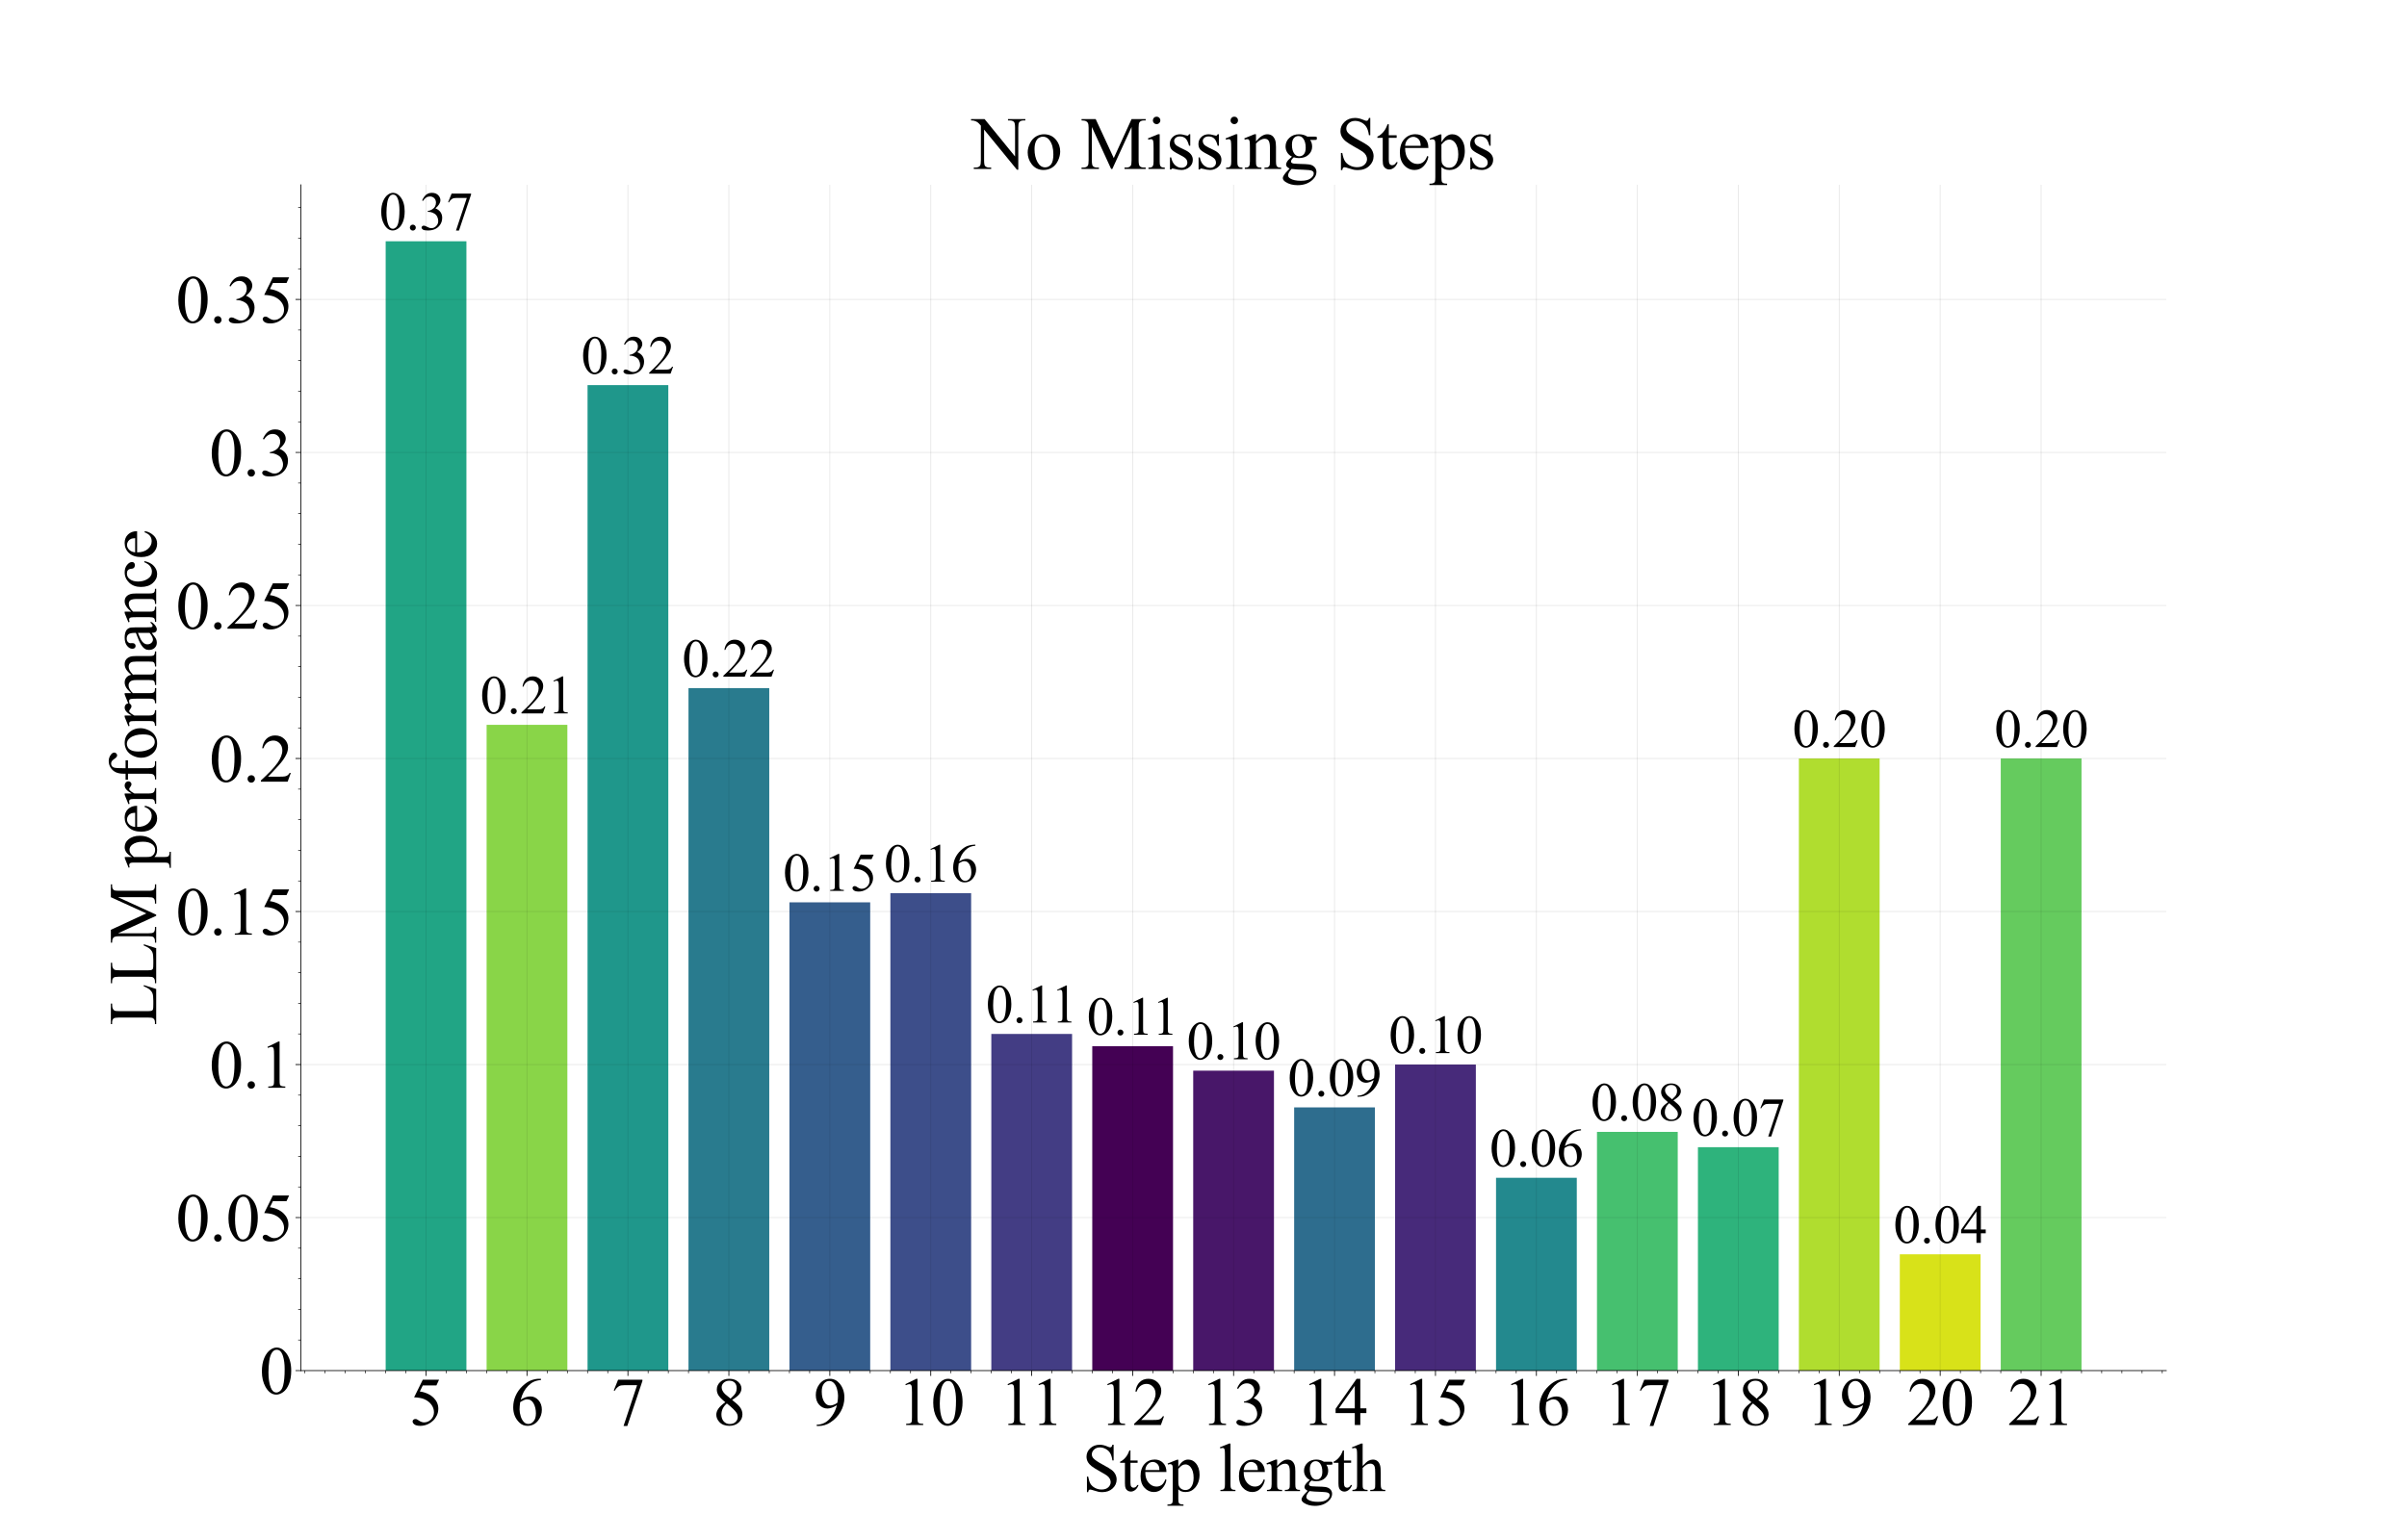 <?xml version="1.0" encoding="utf-8" standalone="no"?>
<!DOCTYPE svg PUBLIC "-//W3C//DTD SVG 1.1//EN"
  "http://www.w3.org/Graphics/SVG/1.1/DTD/svg11.dtd">
<svg height="1152pt" version="1.1" viewBox="0 0 1800 1152" width="1800pt" xmlns="http://www.w3.org/2000/svg" xmlns:xlink="http://www.w3.org/1999/xlink">
 <defs>
  <style type="text/css">*{stroke-linecap:butt;stroke-linejoin:round;}</style>
 </defs>
 <g id="figure_1">
  <g id="patch_1">
   <path d="M 0 1152 
L 1800 1152 
L 1800 0 
L 0 0 
z
" style="fill:#ffffff;"/>
  </g>
  <g id="axes_1">
   <g id="patch_2">
    <path d="M 225 1025.28 
L 1620 1025.28 
L 1620 138.24 
L 225 138.24 
z
" style="fill:#ffffff;"/>
   </g>
   <g id="patch_3">
    <path clip-path="url(#pf51d7bc860)" d="M 816.818 1025.28 
L 877.208 1025.28 
L 877.208 782.6 
L 816.818 782.6 
z
" style="fill:#440154;"/>
   </g>
   <g id="patch_4">
    <path clip-path="url(#pf51d7bc860)" d="M 892.305 1025.28 
L 952.695 1025.28 
L 952.695 800.916 
L 892.305 800.916 
z
" style="fill:#481769;"/>
   </g>
   <g id="patch_5">
    <path clip-path="url(#pf51d7bc860)" d="M 1043.279 1025.28 
L 1103.669 1025.28 
L 1103.669 796.337 
L 1043.279 796.337 
z
" style="fill:#472a7a;"/>
   </g>
   <g id="patch_6">
    <path clip-path="url(#pf51d7bc860)" d="M 741.331 1025.28 
L 801.721 1025.28 
L 801.721 773.443 
L 741.331 773.443 
z
" style="fill:#433d84;"/>
   </g>
   <g id="patch_7">
    <path clip-path="url(#pf51d7bc860)" d="M 665.844 1025.28 
L 726.234 1025.28 
L 726.234 668.129 
L 665.844 668.129 
z
" style="fill:#3d4e8a;"/>
   </g>
   <g id="patch_8">
    <path clip-path="url(#pf51d7bc860)" d="M 590.357 1025.28 
L 650.747 1025.28 
L 650.747 674.997 
L 590.357 674.997 
z
" style="fill:#355e8d;"/>
   </g>
   <g id="patch_9">
    <path clip-path="url(#pf51d7bc860)" d="M 967.792 1025.28 
L 1028.182 1025.28 
L 1028.182 828.389 
L 967.792 828.389 
z
" style="fill:#2e6d8e;"/>
   </g>
   <g id="patch_10">
    <path clip-path="url(#pf51d7bc860)" d="M 514.87 1025.28 
L 575.26 1025.28 
L 575.26 514.737 
L 514.87 514.737 
z
" style="fill:#297b8e;"/>
   </g>
   <g id="patch_11">
    <path clip-path="url(#pf51d7bc860)" d="M 1118.766 1025.28 
L 1179.156 1025.28 
L 1179.156 881.046 
L 1118.766 881.046 
z
" style="fill:#23898e;"/>
   </g>
   <g id="patch_12">
    <path clip-path="url(#pf51d7bc860)" d="M 439.383 1025.28 
L 499.773 1025.28 
L 499.773 288.083 
L 439.383 288.083 
z
" style="fill:#1f978b;"/>
   </g>
   <g id="patch_13">
    <path clip-path="url(#pf51d7bc860)" d="M 288.409 1025.28 
L 348.799 1025.28 
L 348.799 180.48 
L 288.409 180.48 
z
" style="fill:#21a585;"/>
   </g>
   <g id="patch_14">
    <path clip-path="url(#pf51d7bc860)" d="M 1269.74 1025.28 
L 1330.13 1025.28 
L 1330.13 858.152 
L 1269.74 858.152 
z
" style="fill:#2eb37c;"/>
   </g>
   <g id="patch_15">
    <path clip-path="url(#pf51d7bc860)" d="M 1194.253 1025.28 
L 1254.643 1025.28 
L 1254.643 846.704 
L 1194.253 846.704 
z
" style="fill:#46c06f;"/>
   </g>
   <g id="patch_16">
    <path clip-path="url(#pf51d7bc860)" d="M 1496.201 1025.28 
L 1556.591 1025.28 
L 1556.591 567.394 
L 1496.201 567.394 
z
" style="fill:#65cb5e;"/>
   </g>
   <g id="patch_17">
    <path clip-path="url(#pf51d7bc860)" d="M 363.896 1025.28 
L 424.286 1025.28 
L 424.286 542.21 
L 363.896 542.21 
z
" style="fill:#89d548;"/>
   </g>
   <g id="patch_18">
    <path clip-path="url(#pf51d7bc860)" d="M 1345.227 1025.28 
L 1405.617 1025.28 
L 1405.617 567.394 
L 1345.227 567.394 
z
" style="fill:#b0dd2f;"/>
   </g>
   <g id="patch_19">
    <path clip-path="url(#pf51d7bc860)" d="M 1420.714 1025.28 
L 1481.104 1025.28 
L 1481.104 938.282 
L 1420.714 938.282 
z
" style="fill:#d8e219;"/>
   </g>
   <g id="matplotlib.axis_1">
    <g id="xtick_1">
     <g id="line2d_1">
      <path clip-path="url(#pf51d7bc860)" d="M 847.013 1025.28 
L 847.013 138.24 
" style="fill:none;stroke:#000000;stroke-linecap:square;stroke-opacity:0.1;stroke-width:0.6;"/>
     </g>
     <g id="line2d_2">
      <defs>
       <path d="M 0 0 
L 0 4 
" id="ma47cfd9eab" style="stroke:#000000;stroke-width:0.6;"/>
      </defs>
      <g>
       <use style="stroke:#000000;stroke-width:0.6;" x="847.013" xlink:href="#ma47cfd9eab" y="1025.28"/>
      </g>
     </g>
     <g id="text_1">
      <!-- 12 -->
      <g transform="translate(822.013 1065.999)scale(0.5 -0.5)">
       <defs>
        <path d="M 750 3822 
L 1781 4325 
L 1884 4325 
L 1884 747 
Q 1884 391 1914 303 
Q 1944 216 2037 169 
Q 2131 122 2419 116 
L 2419 0 
L 825 0 
L 825 116 
Q 1125 122 1212 167 
Q 1300 213 1334 289 
Q 1369 366 1369 747 
L 1369 3034 
Q 1369 3497 1338 3628 
Q 1316 3728 1258 3775 
Q 1200 3822 1119 3822 
Q 1003 3822 797 3725 
L 750 3822 
z
" id="TimesNewRomanPSMT-31" transform="scale(0.016)"/>
        <path d="M 2934 816 
L 2638 0 
L 138 0 
L 138 116 
Q 1241 1122 1691 1759 
Q 2141 2397 2141 2925 
Q 2141 3328 1894 3587 
Q 1647 3847 1303 3847 
Q 991 3847 742 3664 
Q 494 3481 375 3128 
L 259 3128 
Q 338 3706 661 4015 
Q 984 4325 1469 4325 
Q 1984 4325 2329 3994 
Q 2675 3663 2675 3213 
Q 2675 2891 2525 2569 
Q 2294 2063 1775 1497 
Q 997 647 803 472 
L 1909 472 
Q 2247 472 2383 497 
Q 2519 522 2628 598 
Q 2738 675 2819 816 
L 2934 816 
z
" id="TimesNewRomanPSMT-32" transform="scale(0.016)"/>
       </defs>
       <use xlink:href="#TimesNewRomanPSMT-31"/>
       <use x="50" xlink:href="#TimesNewRomanPSMT-32"/>
      </g>
     </g>
    </g>
    <g id="xtick_2">
     <g id="line2d_3">
      <path clip-path="url(#pf51d7bc860)" d="M 922.5 1025.28 
L 922.5 138.24 
" style="fill:none;stroke:#000000;stroke-linecap:square;stroke-opacity:0.1;stroke-width:0.6;"/>
     </g>
     <g id="line2d_4">
      <g>
       <use style="stroke:#000000;stroke-width:0.6;" x="922.5" xlink:href="#ma47cfd9eab" y="1025.28"/>
      </g>
     </g>
     <g id="text_2">
      <!-- 13 -->
      <g transform="translate(897.5 1065.999)scale(0.5 -0.5)">
       <defs>
        <path d="M 325 3431 
Q 506 3859 782 4092 
Q 1059 4325 1472 4325 
Q 1981 4325 2253 3994 
Q 2459 3747 2459 3466 
Q 2459 3003 1878 2509 
Q 2269 2356 2469 2072 
Q 2669 1788 2669 1403 
Q 2669 853 2319 450 
Q 1863 -75 997 -75 
Q 569 -75 414 31 
Q 259 138 259 259 
Q 259 350 332 419 
Q 406 488 509 488 
Q 588 488 669 463 
Q 722 447 909 348 
Q 1097 250 1169 231 
Q 1284 197 1416 197 
Q 1734 197 1970 444 
Q 2206 691 2206 1028 
Q 2206 1275 2097 1509 
Q 2016 1684 1919 1775 
Q 1784 1900 1550 2001 
Q 1316 2103 1072 2103 
L 972 2103 
L 972 2197 
Q 1219 2228 1467 2375 
Q 1716 2522 1828 2728 
Q 1941 2934 1941 3181 
Q 1941 3503 1739 3701 
Q 1538 3900 1238 3900 
Q 753 3900 428 3381 
L 325 3431 
z
" id="TimesNewRomanPSMT-33" transform="scale(0.016)"/>
       </defs>
       <use xlink:href="#TimesNewRomanPSMT-31"/>
       <use x="50" xlink:href="#TimesNewRomanPSMT-33"/>
      </g>
     </g>
    </g>
    <g id="xtick_3">
     <g id="line2d_5">
      <path clip-path="url(#pf51d7bc860)" d="M 1073.474 1025.28 
L 1073.474 138.24 
" style="fill:none;stroke:#000000;stroke-linecap:square;stroke-opacity:0.1;stroke-width:0.6;"/>
     </g>
     <g id="line2d_6">
      <g>
       <use style="stroke:#000000;stroke-width:0.6;" x="1073.474" xlink:href="#ma47cfd9eab" y="1025.28"/>
      </g>
     </g>
     <g id="text_3">
      <!-- 15 -->
      <g transform="translate(1048.474 1065.999)scale(0.5 -0.5)">
       <defs>
        <path d="M 2778 4238 
L 2534 3706 
L 1259 3706 
L 981 3138 
Q 1809 3016 2294 2522 
Q 2709 2097 2709 1522 
Q 2709 1188 2573 903 
Q 2438 619 2231 419 
Q 2025 219 1772 97 
Q 1413 -75 1034 -75 
Q 653 -75 479 54 
Q 306 184 306 341 
Q 306 428 378 495 
Q 450 563 559 563 
Q 641 563 702 538 
Q 763 513 909 409 
Q 1144 247 1384 247 
Q 1750 247 2026 523 
Q 2303 800 2303 1197 
Q 2303 1581 2056 1914 
Q 1809 2247 1375 2428 
Q 1034 2569 447 2591 
L 1259 4238 
L 2778 4238 
z
" id="TimesNewRomanPSMT-35" transform="scale(0.016)"/>
       </defs>
       <use xlink:href="#TimesNewRomanPSMT-31"/>
       <use x="50" xlink:href="#TimesNewRomanPSMT-35"/>
      </g>
     </g>
    </g>
    <g id="xtick_4">
     <g id="line2d_7">
      <path clip-path="url(#pf51d7bc860)" d="M 771.526 1025.28 
L 771.526 138.24 
" style="fill:none;stroke:#000000;stroke-linecap:square;stroke-opacity:0.1;stroke-width:0.6;"/>
     </g>
     <g id="line2d_8">
      <g>
       <use style="stroke:#000000;stroke-width:0.6;" x="771.526" xlink:href="#ma47cfd9eab" y="1025.28"/>
      </g>
     </g>
     <g id="text_4">
      <!-- 11 -->
      <g transform="translate(747.463 1065.999)scale(0.5 -0.5)">
       <use xlink:href="#TimesNewRomanPSMT-31"/>
       <use x="46.25" xlink:href="#TimesNewRomanPSMT-31"/>
      </g>
     </g>
    </g>
    <g id="xtick_5">
     <g id="line2d_9">
      <path clip-path="url(#pf51d7bc860)" d="M 696.039 1025.28 
L 696.039 138.24 
" style="fill:none;stroke:#000000;stroke-linecap:square;stroke-opacity:0.1;stroke-width:0.6;"/>
     </g>
     <g id="line2d_10">
      <g>
       <use style="stroke:#000000;stroke-width:0.6;" x="696.039" xlink:href="#ma47cfd9eab" y="1025.28"/>
      </g>
     </g>
     <g id="text_5">
      <!-- 10 -->
      <g transform="translate(671.039 1065.999)scale(0.5 -0.5)">
       <defs>
        <path d="M 231 2094 
Q 231 2819 450 3342 
Q 669 3866 1031 4122 
Q 1313 4325 1613 4325 
Q 2100 4325 2488 3828 
Q 2972 3213 2972 2159 
Q 2972 1422 2759 906 
Q 2547 391 2217 158 
Q 1888 -75 1581 -75 
Q 975 -75 572 641 
Q 231 1244 231 2094 
z
M 844 2016 
Q 844 1141 1059 588 
Q 1238 122 1591 122 
Q 1759 122 1940 273 
Q 2122 425 2216 781 
Q 2359 1319 2359 2297 
Q 2359 3022 2209 3506 
Q 2097 3866 1919 4016 
Q 1791 4119 1609 4119 
Q 1397 4119 1231 3928 
Q 1006 3669 925 3112 
Q 844 2556 844 2016 
z
" id="TimesNewRomanPSMT-30" transform="scale(0.016)"/>
       </defs>
       <use xlink:href="#TimesNewRomanPSMT-31"/>
       <use x="50" xlink:href="#TimesNewRomanPSMT-30"/>
      </g>
     </g>
    </g>
    <g id="xtick_6">
     <g id="line2d_11">
      <path clip-path="url(#pf51d7bc860)" d="M 620.552 1025.28 
L 620.552 138.24 
" style="fill:none;stroke:#000000;stroke-linecap:square;stroke-opacity:0.1;stroke-width:0.6;"/>
     </g>
     <g id="line2d_12">
      <g>
       <use style="stroke:#000000;stroke-width:0.6;" x="620.552" xlink:href="#ma47cfd9eab" y="1025.28"/>
      </g>
     </g>
     <g id="text_6">
      <!-- 9 -->
      <g transform="translate(608.052 1065.999)scale(0.5 -0.5)">
       <defs>
        <path d="M 338 -88 
L 338 28 
Q 744 34 1094 217 
Q 1444 400 1770 856 
Q 2097 1313 2225 1859 
Q 1734 1544 1338 1544 
Q 891 1544 572 1889 
Q 253 2234 253 2806 
Q 253 3363 572 3797 
Q 956 4325 1575 4325 
Q 2097 4325 2469 3894 
Q 2925 3359 2925 2575 
Q 2925 1869 2578 1258 
Q 2231 647 1613 244 
Q 1109 -88 516 -88 
L 338 -88 
z
M 2275 2091 
Q 2331 2497 2331 2741 
Q 2331 3044 2228 3395 
Q 2125 3747 1936 3934 
Q 1747 4122 1506 4122 
Q 1228 4122 1018 3872 
Q 809 3622 809 3128 
Q 809 2469 1088 2097 
Q 1291 1828 1588 1828 
Q 1731 1828 1928 1897 
Q 2125 1966 2275 2091 
z
" id="TimesNewRomanPSMT-39" transform="scale(0.016)"/>
       </defs>
       <use xlink:href="#TimesNewRomanPSMT-39"/>
      </g>
     </g>
    </g>
    <g id="xtick_7">
     <g id="line2d_13">
      <path clip-path="url(#pf51d7bc860)" d="M 997.987 1025.28 
L 997.987 138.24 
" style="fill:none;stroke:#000000;stroke-linecap:square;stroke-opacity:0.1;stroke-width:0.6;"/>
     </g>
     <g id="line2d_14">
      <g>
       <use style="stroke:#000000;stroke-width:0.6;" x="997.987" xlink:href="#ma47cfd9eab" y="1025.28"/>
      </g>
     </g>
     <g id="text_7">
      <!-- 14 -->
      <g transform="translate(972.987 1065.999)scale(0.5 -0.5)">
       <defs>
        <path d="M 2978 1563 
L 2978 1119 
L 2409 1119 
L 2409 0 
L 1894 0 
L 1894 1119 
L 100 1119 
L 100 1519 
L 2066 4325 
L 2409 4325 
L 2409 1563 
L 2978 1563 
z
M 1894 1563 
L 1894 3666 
L 406 1563 
L 1894 1563 
z
" id="TimesNewRomanPSMT-34" transform="scale(0.016)"/>
       </defs>
       <use xlink:href="#TimesNewRomanPSMT-31"/>
       <use x="50" xlink:href="#TimesNewRomanPSMT-34"/>
      </g>
     </g>
    </g>
    <g id="xtick_8">
     <g id="line2d_15">
      <path clip-path="url(#pf51d7bc860)" d="M 545.065 1025.28 
L 545.065 138.24 
" style="fill:none;stroke:#000000;stroke-linecap:square;stroke-opacity:0.1;stroke-width:0.6;"/>
     </g>
     <g id="line2d_16">
      <g>
       <use style="stroke:#000000;stroke-width:0.6;" x="545.065" xlink:href="#ma47cfd9eab" y="1025.28"/>
      </g>
     </g>
     <g id="text_8">
      <!-- 8 -->
      <g transform="translate(532.565 1065.999)scale(0.5 -0.5)">
       <defs>
        <path d="M 1228 2134 
Q 725 2547 579 2797 
Q 434 3047 434 3316 
Q 434 3728 753 4026 
Q 1072 4325 1600 4325 
Q 2113 4325 2425 4047 
Q 2738 3769 2738 3413 
Q 2738 3175 2569 2928 
Q 2400 2681 1866 2347 
Q 2416 1922 2594 1678 
Q 2831 1359 2831 1006 
Q 2831 559 2490 242 
Q 2150 -75 1597 -75 
Q 994 -75 656 303 
Q 388 606 388 966 
Q 388 1247 577 1523 
Q 766 1800 1228 2134 
z
M 1719 2469 
Q 2094 2806 2194 3001 
Q 2294 3197 2294 3444 
Q 2294 3772 2109 3958 
Q 1925 4144 1606 4144 
Q 1288 4144 1088 3959 
Q 888 3775 888 3528 
Q 888 3366 970 3203 
Q 1053 3041 1206 2894 
L 1719 2469 
z
M 1375 2016 
Q 1116 1797 991 1539 
Q 866 1281 866 981 
Q 866 578 1086 336 
Q 1306 94 1647 94 
Q 1984 94 2187 284 
Q 2391 475 2391 747 
Q 2391 972 2272 1150 
Q 2050 1481 1375 2016 
z
" id="TimesNewRomanPSMT-38" transform="scale(0.016)"/>
       </defs>
       <use xlink:href="#TimesNewRomanPSMT-38"/>
      </g>
     </g>
    </g>
    <g id="xtick_9">
     <g id="line2d_17">
      <path clip-path="url(#pf51d7bc860)" d="M 1148.961 1025.28 
L 1148.961 138.24 
" style="fill:none;stroke:#000000;stroke-linecap:square;stroke-opacity:0.1;stroke-width:0.6;"/>
     </g>
     <g id="line2d_18">
      <g>
       <use style="stroke:#000000;stroke-width:0.6;" x="1148.961" xlink:href="#ma47cfd9eab" y="1025.28"/>
      </g>
     </g>
     <g id="text_9">
      <!-- 16 -->
      <g transform="translate(1123.961 1065.999)scale(0.5 -0.5)">
       <defs>
        <path d="M 2869 4325 
L 2869 4209 
Q 2456 4169 2195 4045 
Q 1934 3922 1679 3669 
Q 1425 3416 1258 3105 
Q 1091 2794 978 2366 
Q 1428 2675 1881 2675 
Q 2316 2675 2634 2325 
Q 2953 1975 2953 1425 
Q 2953 894 2631 456 
Q 2244 -75 1606 -75 
Q 1172 -75 869 213 
Q 275 772 275 1663 
Q 275 2231 503 2743 
Q 731 3256 1154 3653 
Q 1578 4050 1965 4187 
Q 2353 4325 2688 4325 
L 2869 4325 
z
M 925 2138 
Q 869 1716 869 1456 
Q 869 1156 980 804 
Q 1091 453 1309 247 
Q 1469 100 1697 100 
Q 1969 100 2183 356 
Q 2397 613 2397 1088 
Q 2397 1622 2184 2012 
Q 1972 2403 1581 2403 
Q 1463 2403 1327 2353 
Q 1191 2303 925 2138 
z
" id="TimesNewRomanPSMT-36" transform="scale(0.016)"/>
       </defs>
       <use xlink:href="#TimesNewRomanPSMT-31"/>
       <use x="50" xlink:href="#TimesNewRomanPSMT-36"/>
      </g>
     </g>
    </g>
    <g id="xtick_10">
     <g id="line2d_19">
      <path clip-path="url(#pf51d7bc860)" d="M 469.578 1025.28 
L 469.578 138.24 
" style="fill:none;stroke:#000000;stroke-linecap:square;stroke-opacity:0.1;stroke-width:0.6;"/>
     </g>
     <g id="line2d_20">
      <g>
       <use style="stroke:#000000;stroke-width:0.6;" x="469.578" xlink:href="#ma47cfd9eab" y="1025.28"/>
      </g>
     </g>
     <g id="text_10">
      <!-- 7 -->
      <g transform="translate(457.078 1065.999)scale(0.5 -0.5)">
       <defs>
        <path d="M 644 4238 
L 2916 4238 
L 2916 4119 
L 1503 -88 
L 1153 -88 
L 2419 3728 
L 1253 3728 
Q 900 3728 750 3644 
Q 488 3500 328 3200 
L 238 3234 
L 644 4238 
z
" id="TimesNewRomanPSMT-37" transform="scale(0.016)"/>
       </defs>
       <use xlink:href="#TimesNewRomanPSMT-37"/>
      </g>
     </g>
    </g>
    <g id="xtick_11">
     <g id="line2d_21">
      <path clip-path="url(#pf51d7bc860)" d="M 318.604 1025.28 
L 318.604 138.24 
" style="fill:none;stroke:#000000;stroke-linecap:square;stroke-opacity:0.1;stroke-width:0.6;"/>
     </g>
     <g id="line2d_22">
      <g>
       <use style="stroke:#000000;stroke-width:0.6;" x="318.604" xlink:href="#ma47cfd9eab" y="1025.28"/>
      </g>
     </g>
     <g id="text_11">
      <!-- 5 -->
      <g transform="translate(306.104 1065.999)scale(0.5 -0.5)">
       <use xlink:href="#TimesNewRomanPSMT-35"/>
      </g>
     </g>
    </g>
    <g id="xtick_12">
     <g id="line2d_23">
      <path clip-path="url(#pf51d7bc860)" d="M 1299.935 1025.28 
L 1299.935 138.24 
" style="fill:none;stroke:#000000;stroke-linecap:square;stroke-opacity:0.1;stroke-width:0.6;"/>
     </g>
     <g id="line2d_24">
      <g>
       <use style="stroke:#000000;stroke-width:0.6;" x="1299.935" xlink:href="#ma47cfd9eab" y="1025.28"/>
      </g>
     </g>
     <g id="text_12">
      <!-- 18 -->
      <g transform="translate(1274.935 1065.999)scale(0.5 -0.5)">
       <use xlink:href="#TimesNewRomanPSMT-31"/>
       <use x="50" xlink:href="#TimesNewRomanPSMT-38"/>
      </g>
     </g>
    </g>
    <g id="xtick_13">
     <g id="line2d_25">
      <path clip-path="url(#pf51d7bc860)" d="M 1224.448 1025.28 
L 1224.448 138.24 
" style="fill:none;stroke:#000000;stroke-linecap:square;stroke-opacity:0.1;stroke-width:0.6;"/>
     </g>
     <g id="line2d_26">
      <g>
       <use style="stroke:#000000;stroke-width:0.6;" x="1224.448" xlink:href="#ma47cfd9eab" y="1025.28"/>
      </g>
     </g>
     <g id="text_13">
      <!-- 17 -->
      <g transform="translate(1199.448 1065.999)scale(0.5 -0.5)">
       <use xlink:href="#TimesNewRomanPSMT-31"/>
       <use x="50" xlink:href="#TimesNewRomanPSMT-37"/>
      </g>
     </g>
    </g>
    <g id="xtick_14">
     <g id="line2d_27">
      <path clip-path="url(#pf51d7bc860)" d="M 1526.396 1025.28 
L 1526.396 138.24 
" style="fill:none;stroke:#000000;stroke-linecap:square;stroke-opacity:0.1;stroke-width:0.6;"/>
     </g>
     <g id="line2d_28">
      <g>
       <use style="stroke:#000000;stroke-width:0.6;" x="1526.396" xlink:href="#ma47cfd9eab" y="1025.28"/>
      </g>
     </g>
     <g id="text_14">
      <!-- 21 -->
      <g transform="translate(1501.396 1065.999)scale(0.5 -0.5)">
       <use xlink:href="#TimesNewRomanPSMT-32"/>
       <use x="50" xlink:href="#TimesNewRomanPSMT-31"/>
      </g>
     </g>
    </g>
    <g id="xtick_15">
     <g id="line2d_29">
      <path clip-path="url(#pf51d7bc860)" d="M 394.091 1025.28 
L 394.091 138.24 
" style="fill:none;stroke:#000000;stroke-linecap:square;stroke-opacity:0.1;stroke-width:0.6;"/>
     </g>
     <g id="line2d_30">
      <g>
       <use style="stroke:#000000;stroke-width:0.6;" x="394.091" xlink:href="#ma47cfd9eab" y="1025.28"/>
      </g>
     </g>
     <g id="text_15">
      <!-- 6 -->
      <g transform="translate(381.591 1065.999)scale(0.5 -0.5)">
       <use xlink:href="#TimesNewRomanPSMT-36"/>
      </g>
     </g>
    </g>
    <g id="xtick_16">
     <g id="line2d_31">
      <path clip-path="url(#pf51d7bc860)" d="M 1375.422 1025.28 
L 1375.422 138.24 
" style="fill:none;stroke:#000000;stroke-linecap:square;stroke-opacity:0.1;stroke-width:0.6;"/>
     </g>
     <g id="line2d_32">
      <g>
       <use style="stroke:#000000;stroke-width:0.6;" x="1375.422" xlink:href="#ma47cfd9eab" y="1025.28"/>
      </g>
     </g>
     <g id="text_16">
      <!-- 19 -->
      <g transform="translate(1350.422 1065.999)scale(0.5 -0.5)">
       <use xlink:href="#TimesNewRomanPSMT-31"/>
       <use x="50" xlink:href="#TimesNewRomanPSMT-39"/>
      </g>
     </g>
    </g>
    <g id="xtick_17">
     <g id="line2d_33">
      <path clip-path="url(#pf51d7bc860)" d="M 1450.909 1025.28 
L 1450.909 138.24 
" style="fill:none;stroke:#000000;stroke-linecap:square;stroke-opacity:0.1;stroke-width:0.6;"/>
     </g>
     <g id="line2d_34">
      <g>
       <use style="stroke:#000000;stroke-width:0.6;" x="1450.909" xlink:href="#ma47cfd9eab" y="1025.28"/>
      </g>
     </g>
     <g id="text_17">
      <!-- 20 -->
      <g transform="translate(1425.909 1065.999)scale(0.5 -0.5)">
       <use xlink:href="#TimesNewRomanPSMT-32"/>
       <use x="50" xlink:href="#TimesNewRomanPSMT-30"/>
      </g>
     </g>
    </g>
    <g id="xtick_18">
     <g id="line2d_35">
      <defs>
       <path d="M 0 0 
L 0 2 
" id="m42f2a8bbcc" style="stroke:#000000;stroke-width:0.48;"/>
      </defs>
      <g>
       <use style="stroke:#000000;stroke-width:0.48;" x="228.019" xlink:href="#m42f2a8bbcc" y="1025.28"/>
      </g>
     </g>
    </g>
    <g id="xtick_19">
     <g id="line2d_36">
      <g>
       <use style="stroke:#000000;stroke-width:0.48;" x="243.117" xlink:href="#m42f2a8bbcc" y="1025.28"/>
      </g>
     </g>
    </g>
    <g id="xtick_20">
     <g id="line2d_37">
      <g>
       <use style="stroke:#000000;stroke-width:0.48;" x="258.214" xlink:href="#m42f2a8bbcc" y="1025.28"/>
      </g>
     </g>
    </g>
    <g id="xtick_21">
     <g id="line2d_38">
      <g>
       <use style="stroke:#000000;stroke-width:0.48;" x="273.312" xlink:href="#m42f2a8bbcc" y="1025.28"/>
      </g>
     </g>
    </g>
    <g id="xtick_22">
     <g id="line2d_39">
      <g>
       <use style="stroke:#000000;stroke-width:0.48;" x="288.409" xlink:href="#m42f2a8bbcc" y="1025.28"/>
      </g>
     </g>
    </g>
    <g id="xtick_23">
     <g id="line2d_40">
      <g>
       <use style="stroke:#000000;stroke-width:0.48;" x="303.506" xlink:href="#m42f2a8bbcc" y="1025.28"/>
      </g>
     </g>
    </g>
    <g id="xtick_24">
     <g id="line2d_41">
      <g>
       <use style="stroke:#000000;stroke-width:0.48;" x="333.701" xlink:href="#m42f2a8bbcc" y="1025.28"/>
      </g>
     </g>
    </g>
    <g id="xtick_25">
     <g id="line2d_42">
      <g>
       <use style="stroke:#000000;stroke-width:0.48;" x="348.799" xlink:href="#m42f2a8bbcc" y="1025.28"/>
      </g>
     </g>
    </g>
    <g id="xtick_26">
     <g id="line2d_43">
      <g>
       <use style="stroke:#000000;stroke-width:0.48;" x="363.896" xlink:href="#m42f2a8bbcc" y="1025.28"/>
      </g>
     </g>
    </g>
    <g id="xtick_27">
     <g id="line2d_44">
      <g>
       <use style="stroke:#000000;stroke-width:0.48;" x="378.994" xlink:href="#m42f2a8bbcc" y="1025.28"/>
      </g>
     </g>
    </g>
    <g id="xtick_28">
     <g id="line2d_45">
      <g>
       <use style="stroke:#000000;stroke-width:0.48;" x="409.188" xlink:href="#m42f2a8bbcc" y="1025.28"/>
      </g>
     </g>
    </g>
    <g id="xtick_29">
     <g id="line2d_46">
      <g>
       <use style="stroke:#000000;stroke-width:0.48;" x="424.286" xlink:href="#m42f2a8bbcc" y="1025.28"/>
      </g>
     </g>
    </g>
    <g id="xtick_30">
     <g id="line2d_47">
      <g>
       <use style="stroke:#000000;stroke-width:0.48;" x="439.383" xlink:href="#m42f2a8bbcc" y="1025.28"/>
      </g>
     </g>
    </g>
    <g id="xtick_31">
     <g id="line2d_48">
      <g>
       <use style="stroke:#000000;stroke-width:0.48;" x="454.481" xlink:href="#m42f2a8bbcc" y="1025.28"/>
      </g>
     </g>
    </g>
    <g id="xtick_32">
     <g id="line2d_49">
      <g>
       <use style="stroke:#000000;stroke-width:0.48;" x="484.675" xlink:href="#m42f2a8bbcc" y="1025.28"/>
      </g>
     </g>
    </g>
    <g id="xtick_33">
     <g id="line2d_50">
      <g>
       <use style="stroke:#000000;stroke-width:0.48;" x="499.773" xlink:href="#m42f2a8bbcc" y="1025.28"/>
      </g>
     </g>
    </g>
    <g id="xtick_34">
     <g id="line2d_51">
      <g>
       <use style="stroke:#000000;stroke-width:0.48;" x="514.87" xlink:href="#m42f2a8bbcc" y="1025.28"/>
      </g>
     </g>
    </g>
    <g id="xtick_35">
     <g id="line2d_52">
      <g>
       <use style="stroke:#000000;stroke-width:0.48;" x="529.968" xlink:href="#m42f2a8bbcc" y="1025.28"/>
      </g>
     </g>
    </g>
    <g id="xtick_36">
     <g id="line2d_53">
      <g>
       <use style="stroke:#000000;stroke-width:0.48;" x="560.162" xlink:href="#m42f2a8bbcc" y="1025.28"/>
      </g>
     </g>
    </g>
    <g id="xtick_37">
     <g id="line2d_54">
      <g>
       <use style="stroke:#000000;stroke-width:0.48;" x="575.26" xlink:href="#m42f2a8bbcc" y="1025.28"/>
      </g>
     </g>
    </g>
    <g id="xtick_38">
     <g id="line2d_55">
      <g>
       <use style="stroke:#000000;stroke-width:0.48;" x="590.357" xlink:href="#m42f2a8bbcc" y="1025.28"/>
      </g>
     </g>
    </g>
    <g id="xtick_39">
     <g id="line2d_56">
      <g>
       <use style="stroke:#000000;stroke-width:0.48;" x="605.455" xlink:href="#m42f2a8bbcc" y="1025.28"/>
      </g>
     </g>
    </g>
    <g id="xtick_40">
     <g id="line2d_57">
      <g>
       <use style="stroke:#000000;stroke-width:0.48;" x="635.649" xlink:href="#m42f2a8bbcc" y="1025.28"/>
      </g>
     </g>
    </g>
    <g id="xtick_41">
     <g id="line2d_58">
      <g>
       <use style="stroke:#000000;stroke-width:0.48;" x="650.747" xlink:href="#m42f2a8bbcc" y="1025.28"/>
      </g>
     </g>
    </g>
    <g id="xtick_42">
     <g id="line2d_59">
      <g>
       <use style="stroke:#000000;stroke-width:0.48;" x="665.844" xlink:href="#m42f2a8bbcc" y="1025.28"/>
      </g>
     </g>
    </g>
    <g id="xtick_43">
     <g id="line2d_60">
      <g>
       <use style="stroke:#000000;stroke-width:0.48;" x="680.942" xlink:href="#m42f2a8bbcc" y="1025.28"/>
      </g>
     </g>
    </g>
    <g id="xtick_44">
     <g id="line2d_61">
      <g>
       <use style="stroke:#000000;stroke-width:0.48;" x="711.136" xlink:href="#m42f2a8bbcc" y="1025.28"/>
      </g>
     </g>
    </g>
    <g id="xtick_45">
     <g id="line2d_62">
      <g>
       <use style="stroke:#000000;stroke-width:0.48;" x="726.234" xlink:href="#m42f2a8bbcc" y="1025.28"/>
      </g>
     </g>
    </g>
    <g id="xtick_46">
     <g id="line2d_63">
      <g>
       <use style="stroke:#000000;stroke-width:0.48;" x="741.331" xlink:href="#m42f2a8bbcc" y="1025.28"/>
      </g>
     </g>
    </g>
    <g id="xtick_47">
     <g id="line2d_64">
      <g>
       <use style="stroke:#000000;stroke-width:0.48;" x="756.429" xlink:href="#m42f2a8bbcc" y="1025.28"/>
      </g>
     </g>
    </g>
    <g id="xtick_48">
     <g id="line2d_65">
      <g>
       <use style="stroke:#000000;stroke-width:0.48;" x="786.623" xlink:href="#m42f2a8bbcc" y="1025.28"/>
      </g>
     </g>
    </g>
    <g id="xtick_49">
     <g id="line2d_66">
      <g>
       <use style="stroke:#000000;stroke-width:0.48;" x="801.721" xlink:href="#m42f2a8bbcc" y="1025.28"/>
      </g>
     </g>
    </g>
    <g id="xtick_50">
     <g id="line2d_67">
      <g>
       <use style="stroke:#000000;stroke-width:0.48;" x="816.818" xlink:href="#m42f2a8bbcc" y="1025.28"/>
      </g>
     </g>
    </g>
    <g id="xtick_51">
     <g id="line2d_68">
      <g>
       <use style="stroke:#000000;stroke-width:0.48;" x="831.916" xlink:href="#m42f2a8bbcc" y="1025.28"/>
      </g>
     </g>
    </g>
    <g id="xtick_52">
     <g id="line2d_69">
      <g>
       <use style="stroke:#000000;stroke-width:0.48;" x="862.11" xlink:href="#m42f2a8bbcc" y="1025.28"/>
      </g>
     </g>
    </g>
    <g id="xtick_53">
     <g id="line2d_70">
      <g>
       <use style="stroke:#000000;stroke-width:0.48;" x="877.208" xlink:href="#m42f2a8bbcc" y="1025.28"/>
      </g>
     </g>
    </g>
    <g id="xtick_54">
     <g id="line2d_71">
      <g>
       <use style="stroke:#000000;stroke-width:0.48;" x="892.305" xlink:href="#m42f2a8bbcc" y="1025.28"/>
      </g>
     </g>
    </g>
    <g id="xtick_55">
     <g id="line2d_72">
      <g>
       <use style="stroke:#000000;stroke-width:0.48;" x="907.403" xlink:href="#m42f2a8bbcc" y="1025.28"/>
      </g>
     </g>
    </g>
    <g id="xtick_56">
     <g id="line2d_73">
      <g>
       <use style="stroke:#000000;stroke-width:0.48;" x="937.597" xlink:href="#m42f2a8bbcc" y="1025.28"/>
      </g>
     </g>
    </g>
    <g id="xtick_57">
     <g id="line2d_74">
      <g>
       <use style="stroke:#000000;stroke-width:0.48;" x="952.695" xlink:href="#m42f2a8bbcc" y="1025.28"/>
      </g>
     </g>
    </g>
    <g id="xtick_58">
     <g id="line2d_75">
      <g>
       <use style="stroke:#000000;stroke-width:0.48;" x="967.792" xlink:href="#m42f2a8bbcc" y="1025.28"/>
      </g>
     </g>
    </g>
    <g id="xtick_59">
     <g id="line2d_76">
      <g>
       <use style="stroke:#000000;stroke-width:0.48;" x="982.89" xlink:href="#m42f2a8bbcc" y="1025.28"/>
      </g>
     </g>
    </g>
    <g id="xtick_60">
     <g id="line2d_77">
      <g>
       <use style="stroke:#000000;stroke-width:0.48;" x="1013.084" xlink:href="#m42f2a8bbcc" y="1025.28"/>
      </g>
     </g>
    </g>
    <g id="xtick_61">
     <g id="line2d_78">
      <g>
       <use style="stroke:#000000;stroke-width:0.48;" x="1028.182" xlink:href="#m42f2a8bbcc" y="1025.28"/>
      </g>
     </g>
    </g>
    <g id="xtick_62">
     <g id="line2d_79">
      <g>
       <use style="stroke:#000000;stroke-width:0.48;" x="1043.279" xlink:href="#m42f2a8bbcc" y="1025.28"/>
      </g>
     </g>
    </g>
    <g id="xtick_63">
     <g id="line2d_80">
      <g>
       <use style="stroke:#000000;stroke-width:0.48;" x="1058.377" xlink:href="#m42f2a8bbcc" y="1025.28"/>
      </g>
     </g>
    </g>
    <g id="xtick_64">
     <g id="line2d_81">
      <g>
       <use style="stroke:#000000;stroke-width:0.48;" x="1088.571" xlink:href="#m42f2a8bbcc" y="1025.28"/>
      </g>
     </g>
    </g>
    <g id="xtick_65">
     <g id="line2d_82">
      <g>
       <use style="stroke:#000000;stroke-width:0.48;" x="1103.669" xlink:href="#m42f2a8bbcc" y="1025.28"/>
      </g>
     </g>
    </g>
    <g id="xtick_66">
     <g id="line2d_83">
      <g>
       <use style="stroke:#000000;stroke-width:0.48;" x="1118.766" xlink:href="#m42f2a8bbcc" y="1025.28"/>
      </g>
     </g>
    </g>
    <g id="xtick_67">
     <g id="line2d_84">
      <g>
       <use style="stroke:#000000;stroke-width:0.48;" x="1133.864" xlink:href="#m42f2a8bbcc" y="1025.28"/>
      </g>
     </g>
    </g>
    <g id="xtick_68">
     <g id="line2d_85">
      <g>
       <use style="stroke:#000000;stroke-width:0.48;" x="1164.058" xlink:href="#m42f2a8bbcc" y="1025.28"/>
      </g>
     </g>
    </g>
    <g id="xtick_69">
     <g id="line2d_86">
      <g>
       <use style="stroke:#000000;stroke-width:0.48;" x="1179.156" xlink:href="#m42f2a8bbcc" y="1025.28"/>
      </g>
     </g>
    </g>
    <g id="xtick_70">
     <g id="line2d_87">
      <g>
       <use style="stroke:#000000;stroke-width:0.48;" x="1194.253" xlink:href="#m42f2a8bbcc" y="1025.28"/>
      </g>
     </g>
    </g>
    <g id="xtick_71">
     <g id="line2d_88">
      <g>
       <use style="stroke:#000000;stroke-width:0.48;" x="1209.351" xlink:href="#m42f2a8bbcc" y="1025.28"/>
      </g>
     </g>
    </g>
    <g id="xtick_72">
     <g id="line2d_89">
      <g>
       <use style="stroke:#000000;stroke-width:0.48;" x="1239.545" xlink:href="#m42f2a8bbcc" y="1025.28"/>
      </g>
     </g>
    </g>
    <g id="xtick_73">
     <g id="line2d_90">
      <g>
       <use style="stroke:#000000;stroke-width:0.48;" x="1254.643" xlink:href="#m42f2a8bbcc" y="1025.28"/>
      </g>
     </g>
    </g>
    <g id="xtick_74">
     <g id="line2d_91">
      <g>
       <use style="stroke:#000000;stroke-width:0.48;" x="1269.74" xlink:href="#m42f2a8bbcc" y="1025.28"/>
      </g>
     </g>
    </g>
    <g id="xtick_75">
     <g id="line2d_92">
      <g>
       <use style="stroke:#000000;stroke-width:0.48;" x="1284.838" xlink:href="#m42f2a8bbcc" y="1025.28"/>
      </g>
     </g>
    </g>
    <g id="xtick_76">
     <g id="line2d_93">
      <g>
       <use style="stroke:#000000;stroke-width:0.48;" x="1315.032" xlink:href="#m42f2a8bbcc" y="1025.28"/>
      </g>
     </g>
    </g>
    <g id="xtick_77">
     <g id="line2d_94">
      <g>
       <use style="stroke:#000000;stroke-width:0.48;" x="1330.13" xlink:href="#m42f2a8bbcc" y="1025.28"/>
      </g>
     </g>
    </g>
    <g id="xtick_78">
     <g id="line2d_95">
      <g>
       <use style="stroke:#000000;stroke-width:0.48;" x="1345.227" xlink:href="#m42f2a8bbcc" y="1025.28"/>
      </g>
     </g>
    </g>
    <g id="xtick_79">
     <g id="line2d_96">
      <g>
       <use style="stroke:#000000;stroke-width:0.48;" x="1360.325" xlink:href="#m42f2a8bbcc" y="1025.28"/>
      </g>
     </g>
    </g>
    <g id="xtick_80">
     <g id="line2d_97">
      <g>
       <use style="stroke:#000000;stroke-width:0.48;" x="1390.519" xlink:href="#m42f2a8bbcc" y="1025.28"/>
      </g>
     </g>
    </g>
    <g id="xtick_81">
     <g id="line2d_98">
      <g>
       <use style="stroke:#000000;stroke-width:0.48;" x="1405.617" xlink:href="#m42f2a8bbcc" y="1025.28"/>
      </g>
     </g>
    </g>
    <g id="xtick_82">
     <g id="line2d_99">
      <g>
       <use style="stroke:#000000;stroke-width:0.48;" x="1420.714" xlink:href="#m42f2a8bbcc" y="1025.28"/>
      </g>
     </g>
    </g>
    <g id="xtick_83">
     <g id="line2d_100">
      <g>
       <use style="stroke:#000000;stroke-width:0.48;" x="1435.812" xlink:href="#m42f2a8bbcc" y="1025.28"/>
      </g>
     </g>
    </g>
    <g id="xtick_84">
     <g id="line2d_101">
      <g>
       <use style="stroke:#000000;stroke-width:0.48;" x="1466.006" xlink:href="#m42f2a8bbcc" y="1025.28"/>
      </g>
     </g>
    </g>
    <g id="xtick_85">
     <g id="line2d_102">
      <g>
       <use style="stroke:#000000;stroke-width:0.48;" x="1481.104" xlink:href="#m42f2a8bbcc" y="1025.28"/>
      </g>
     </g>
    </g>
    <g id="xtick_86">
     <g id="line2d_103">
      <g>
       <use style="stroke:#000000;stroke-width:0.48;" x="1496.201" xlink:href="#m42f2a8bbcc" y="1025.28"/>
      </g>
     </g>
    </g>
    <g id="xtick_87">
     <g id="line2d_104">
      <g>
       <use style="stroke:#000000;stroke-width:0.48;" x="1511.299" xlink:href="#m42f2a8bbcc" y="1025.28"/>
      </g>
     </g>
    </g>
    <g id="xtick_88">
     <g id="line2d_105">
      <g>
       <use style="stroke:#000000;stroke-width:0.48;" x="1541.494" xlink:href="#m42f2a8bbcc" y="1025.28"/>
      </g>
     </g>
    </g>
    <g id="xtick_89">
     <g id="line2d_106">
      <g>
       <use style="stroke:#000000;stroke-width:0.48;" x="1556.591" xlink:href="#m42f2a8bbcc" y="1025.28"/>
      </g>
     </g>
    </g>
    <g id="xtick_90">
     <g id="line2d_107">
      <g>
       <use style="stroke:#000000;stroke-width:0.48;" x="1571.688" xlink:href="#m42f2a8bbcc" y="1025.28"/>
      </g>
     </g>
    </g>
    <g id="xtick_91">
     <g id="line2d_108">
      <g>
       <use style="stroke:#000000;stroke-width:0.48;" x="1586.786" xlink:href="#m42f2a8bbcc" y="1025.28"/>
      </g>
     </g>
    </g>
    <g id="xtick_92">
     <g id="line2d_109">
      <g>
       <use style="stroke:#000000;stroke-width:0.48;" x="1601.883" xlink:href="#m42f2a8bbcc" y="1025.28"/>
      </g>
     </g>
    </g>
    <g id="xtick_93">
     <g id="line2d_110">
      <g>
       <use style="stroke:#000000;stroke-width:0.48;" x="1616.981" xlink:href="#m42f2a8bbcc" y="1025.28"/>
      </g>
     </g>
    </g>
    <g id="text_18">
     <!-- Step length -->
     <g transform="translate(809.316 1115.413)scale(0.5 -0.5)">
      <defs>
       <path d="M 2934 4334 
L 2934 2869 
L 2819 2869 
Q 2763 3291 2617 3541 
Q 2472 3791 2203 3937 
Q 1934 4084 1647 4084 
Q 1322 4084 1109 3886 
Q 897 3688 897 3434 
Q 897 3241 1031 3081 
Q 1225 2847 1953 2456 
Q 2547 2138 2764 1967 
Q 2981 1797 3098 1565 
Q 3216 1334 3216 1081 
Q 3216 600 2842 251 
Q 2469 -97 1881 -97 
Q 1697 -97 1534 -69 
Q 1438 -53 1133 45 
Q 828 144 747 144 
Q 669 144 623 97 
Q 578 50 556 -97 
L 441 -97 
L 441 1356 
L 556 1356 
Q 638 900 775 673 
Q 913 447 1195 297 
Q 1478 147 1816 147 
Q 2206 147 2432 353 
Q 2659 559 2659 841 
Q 2659 997 2573 1156 
Q 2488 1316 2306 1453 
Q 2184 1547 1640 1851 
Q 1097 2156 867 2337 
Q 638 2519 519 2737 
Q 400 2956 400 3219 
Q 400 3675 750 4004 
Q 1100 4334 1641 4334 
Q 1978 4334 2356 4169 
Q 2531 4091 2603 4091 
Q 2684 4091 2736 4139 
Q 2788 4188 2819 4334 
L 2934 4334 
z
" id="TimesNewRomanPSMT-53" transform="scale(0.016)"/>
       <path d="M 1031 3803 
L 1031 2863 
L 1700 2863 
L 1700 2644 
L 1031 2644 
L 1031 788 
Q 1031 509 1111 412 
Q 1191 316 1316 316 
Q 1419 316 1516 380 
Q 1613 444 1666 569 
L 1788 569 
Q 1678 263 1478 108 
Q 1278 -47 1066 -47 
Q 922 -47 784 33 
Q 647 113 581 261 
Q 516 409 516 719 
L 516 2644 
L 63 2644 
L 63 2747 
Q 234 2816 414 2980 
Q 594 3144 734 3369 
Q 806 3488 934 3803 
L 1031 3803 
z
" id="TimesNewRomanPSMT-74" transform="scale(0.016)"/>
       <path d="M 681 1784 
Q 678 1147 991 784 
Q 1303 422 1725 422 
Q 2006 422 2214 576 
Q 2422 731 2563 1106 
L 2659 1044 
Q 2594 616 2278 264 
Q 1963 -88 1488 -88 
Q 972 -88 605 314 
Q 238 716 238 1394 
Q 238 2128 614 2539 
Q 991 2950 1559 2950 
Q 2041 2950 2350 2633 
Q 2659 2316 2659 1784 
L 681 1784 
z
M 681 1966 
L 2006 1966 
Q 1991 2241 1941 2353 
Q 1863 2528 1708 2628 
Q 1553 2728 1384 2728 
Q 1125 2728 920 2526 
Q 716 2325 681 1966 
z
" id="TimesNewRomanPSMT-65" transform="scale(0.016)"/>
       <path d="M -6 2578 
L 875 2934 
L 994 2934 
L 994 2266 
Q 1216 2644 1439 2795 
Q 1663 2947 1909 2947 
Q 2341 2947 2628 2609 
Q 2981 2197 2981 1534 
Q 2981 794 2556 309 
Q 2206 -88 1675 -88 
Q 1444 -88 1275 -22 
Q 1150 25 994 166 
L 994 -706 
Q 994 -1000 1030 -1079 
Q 1066 -1159 1155 -1206 
Q 1244 -1253 1478 -1253 
L 1478 -1369 
L -22 -1369 
L -22 -1253 
L 56 -1253 
Q 228 -1256 350 -1188 
Q 409 -1153 442 -1076 
Q 475 -1000 475 -688 
L 475 2019 
Q 475 2297 450 2372 
Q 425 2447 370 2484 
Q 316 2522 222 2522 
Q 147 2522 31 2478 
L -6 2578 
z
M 994 2081 
L 994 1013 
Q 994 666 1022 556 
Q 1066 375 1236 237 
Q 1406 100 1666 100 
Q 1978 100 2172 344 
Q 2425 663 2425 1241 
Q 2425 1897 2138 2250 
Q 1938 2494 1663 2494 
Q 1513 2494 1366 2419 
Q 1253 2363 994 2081 
z
" id="TimesNewRomanPSMT-70" transform="scale(0.016)"/>
       <path id="TimesNewRomanPSMT-20" transform="scale(0.016)"/>
       <path d="M 1184 4444 
L 1184 647 
Q 1184 378 1223 290 
Q 1263 203 1344 158 
Q 1425 113 1647 113 
L 1647 0 
L 244 0 
L 244 113 
Q 441 113 512 153 
Q 584 194 625 287 
Q 666 381 666 647 
L 666 3247 
Q 666 3731 644 3842 
Q 622 3953 573 3993 
Q 525 4034 450 4034 
Q 369 4034 244 3984 
L 191 4094 
L 1044 4444 
L 1184 4444 
z
" id="TimesNewRomanPSMT-6c" transform="scale(0.016)"/>
       <path d="M 1034 2341 
Q 1538 2947 1994 2947 
Q 2228 2947 2397 2830 
Q 2566 2713 2666 2444 
Q 2734 2256 2734 1869 
L 2734 647 
Q 2734 375 2778 278 
Q 2813 200 2889 156 
Q 2966 113 3172 113 
L 3172 0 
L 1756 0 
L 1756 113 
L 1816 113 
Q 2016 113 2095 173 
Q 2175 234 2206 353 
Q 2219 400 2219 647 
L 2219 1819 
Q 2219 2209 2117 2386 
Q 2016 2563 1775 2563 
Q 1403 2563 1034 2156 
L 1034 647 
Q 1034 356 1069 288 
Q 1113 197 1189 155 
Q 1266 113 1500 113 
L 1500 0 
L 84 0 
L 84 113 
L 147 113 
Q 366 113 442 223 
Q 519 334 519 647 
L 519 1709 
Q 519 2225 495 2337 
Q 472 2450 423 2490 
Q 375 2531 294 2531 
Q 206 2531 84 2484 
L 38 2597 
L 900 2947 
L 1034 2947 
L 1034 2341 
z
" id="TimesNewRomanPSMT-6e" transform="scale(0.016)"/>
       <path d="M 966 1044 
Q 703 1172 562 1401 
Q 422 1631 422 1909 
Q 422 2334 742 2640 
Q 1063 2947 1563 2947 
Q 1972 2947 2272 2747 
L 2878 2747 
Q 3013 2747 3034 2739 
Q 3056 2731 3066 2713 
Q 3084 2684 3084 2613 
Q 3084 2531 3069 2500 
Q 3059 2484 3036 2475 
Q 3013 2466 2878 2466 
L 2506 2466 
Q 2681 2241 2681 1891 
Q 2681 1491 2375 1206 
Q 2069 922 1553 922 
Q 1341 922 1119 984 
Q 981 866 932 777 
Q 884 688 884 625 
Q 884 572 936 522 
Q 988 472 1138 450 
Q 1225 438 1575 428 
Q 2219 413 2409 384 
Q 2700 344 2873 169 
Q 3047 -6 3047 -263 
Q 3047 -616 2716 -925 
Q 2228 -1381 1444 -1381 
Q 841 -1381 425 -1109 
Q 191 -953 191 -784 
Q 191 -709 225 -634 
Q 278 -519 444 -313 
Q 466 -284 763 25 
Q 600 122 533 198 
Q 466 275 466 372 
Q 466 481 555 628 
Q 644 775 966 1044 
z
M 1509 2797 
Q 1278 2797 1122 2612 
Q 966 2428 966 2047 
Q 966 1553 1178 1281 
Q 1341 1075 1591 1075 
Q 1828 1075 1981 1253 
Q 2134 1431 2134 1813 
Q 2134 2309 1919 2591 
Q 1759 2797 1509 2797 
z
M 934 0 
Q 788 -159 713 -296 
Q 638 -434 638 -550 
Q 638 -700 819 -813 
Q 1131 -1006 1722 -1006 
Q 2284 -1006 2551 -807 
Q 2819 -609 2819 -384 
Q 2819 -222 2659 -153 
Q 2497 -84 2016 -72 
Q 1313 -53 934 0 
z
" id="TimesNewRomanPSMT-67" transform="scale(0.016)"/>
       <path d="M 1041 4444 
L 1041 2350 
Q 1388 2731 1591 2839 
Q 1794 2947 1997 2947 
Q 2241 2947 2416 2812 
Q 2591 2678 2675 2391 
Q 2734 2191 2734 1659 
L 2734 647 
Q 2734 375 2778 275 
Q 2809 200 2884 156 
Q 2959 113 3159 113 
L 3159 0 
L 1753 0 
L 1753 113 
L 1819 113 
Q 2019 113 2097 173 
Q 2175 234 2206 353 
Q 2216 403 2216 647 
L 2216 1659 
Q 2216 2128 2167 2275 
Q 2119 2422 2012 2495 
Q 1906 2569 1756 2569 
Q 1603 2569 1437 2487 
Q 1272 2406 1041 2159 
L 1041 647 
Q 1041 353 1073 281 
Q 1106 209 1195 161 
Q 1284 113 1503 113 
L 1503 0 
L 84 0 
L 84 113 
Q 275 113 384 172 
Q 447 203 484 290 
Q 522 378 522 647 
L 522 3238 
Q 522 3728 498 3840 
Q 475 3953 426 3993 
Q 378 4034 297 4034 
Q 231 4034 84 3984 
L 41 4094 
L 897 4444 
L 1041 4444 
z
" id="TimesNewRomanPSMT-68" transform="scale(0.016)"/>
      </defs>
      <use xlink:href="#TimesNewRomanPSMT-53"/>
      <use x="55.615" xlink:href="#TimesNewRomanPSMT-74"/>
      <use x="83.398" xlink:href="#TimesNewRomanPSMT-65"/>
      <use x="127.783" xlink:href="#TimesNewRomanPSMT-70"/>
      <use x="177.783" xlink:href="#TimesNewRomanPSMT-20"/>
      <use x="202.783" xlink:href="#TimesNewRomanPSMT-6c"/>
      <use x="230.566" xlink:href="#TimesNewRomanPSMT-65"/>
      <use x="274.951" xlink:href="#TimesNewRomanPSMT-6e"/>
      <use x="324.951" xlink:href="#TimesNewRomanPSMT-67"/>
      <use x="374.951" xlink:href="#TimesNewRomanPSMT-74"/>
      <use x="402.734" xlink:href="#TimesNewRomanPSMT-68"/>
     </g>
    </g>
   </g>
   <g id="matplotlib.axis_2">
    <g id="ytick_1">
     <g id="line2d_111">
      <path clip-path="url(#pf51d7bc860)" d="M 225 1025.28 
L 1620 1025.28 
" style="fill:none;stroke:#000000;stroke-linecap:square;stroke-opacity:0.1;stroke-width:0.6;"/>
     </g>
     <g id="line2d_112">
      <defs>
       <path d="M 0 0 
L -4 0 
" id="m32390efc50" style="stroke:#000000;stroke-width:0.6;"/>
      </defs>
      <g>
       <use style="stroke:#000000;stroke-width:0.6;" x="225" xlink:href="#m32390efc50" y="1025.28"/>
      </g>
     </g>
     <g id="text_19">
      <!-- 0 -->
      <g transform="translate(194 1042.639)scale(0.5 -0.5)">
       <use xlink:href="#TimesNewRomanPSMT-30"/>
      </g>
     </g>
    </g>
    <g id="ytick_2">
     <g id="line2d_113">
      <path clip-path="url(#pf51d7bc860)" d="M 225 910.808 
L 1620 910.808 
" style="fill:none;stroke:#000000;stroke-linecap:square;stroke-opacity:0.1;stroke-width:0.6;"/>
     </g>
     <g id="line2d_114">
      <g>
       <use style="stroke:#000000;stroke-width:0.6;" x="225" xlink:href="#m32390efc50" y="910.808"/>
      </g>
     </g>
     <g id="text_20">
      <!-- 0.05 -->
      <g transform="translate(131.5 928.168)scale(0.5 -0.5)">
       <defs>
        <path d="M 800 606 
Q 947 606 1047 504 
Q 1147 403 1147 259 
Q 1147 116 1045 14 
Q 944 -88 800 -88 
Q 656 -88 554 14 
Q 453 116 453 259 
Q 453 406 554 506 
Q 656 606 800 606 
z
" id="TimesNewRomanPSMT-2e" transform="scale(0.016)"/>
       </defs>
       <use xlink:href="#TimesNewRomanPSMT-30"/>
       <use x="50" xlink:href="#TimesNewRomanPSMT-2e"/>
       <use x="75" xlink:href="#TimesNewRomanPSMT-30"/>
       <use x="125" xlink:href="#TimesNewRomanPSMT-35"/>
      </g>
     </g>
    </g>
    <g id="ytick_3">
     <g id="line2d_115">
      <path clip-path="url(#pf51d7bc860)" d="M 225 796.337 
L 1620 796.337 
" style="fill:none;stroke:#000000;stroke-linecap:square;stroke-opacity:0.1;stroke-width:0.6;"/>
     </g>
     <g id="line2d_116">
      <g>
       <use style="stroke:#000000;stroke-width:0.6;" x="225" xlink:href="#m32390efc50" y="796.337"/>
      </g>
     </g>
     <g id="text_21">
      <!-- 0.1 -->
      <g transform="translate(156.5 813.696)scale(0.5 -0.5)">
       <use xlink:href="#TimesNewRomanPSMT-30"/>
       <use x="50" xlink:href="#TimesNewRomanPSMT-2e"/>
       <use x="75" xlink:href="#TimesNewRomanPSMT-31"/>
      </g>
     </g>
    </g>
    <g id="ytick_4">
     <g id="line2d_117">
      <path clip-path="url(#pf51d7bc860)" d="M 225 681.865 
L 1620 681.865 
" style="fill:none;stroke:#000000;stroke-linecap:square;stroke-opacity:0.1;stroke-width:0.6;"/>
     </g>
     <g id="line2d_118">
      <g>
       <use style="stroke:#000000;stroke-width:0.6;" x="225" xlink:href="#m32390efc50" y="681.865"/>
      </g>
     </g>
     <g id="text_22">
      <!-- 0.15 -->
      <g transform="translate(131.5 699.225)scale(0.5 -0.5)">
       <use xlink:href="#TimesNewRomanPSMT-30"/>
       <use x="50" xlink:href="#TimesNewRomanPSMT-2e"/>
       <use x="75" xlink:href="#TimesNewRomanPSMT-31"/>
       <use x="125" xlink:href="#TimesNewRomanPSMT-35"/>
      </g>
     </g>
    </g>
    <g id="ytick_5">
     <g id="line2d_119">
      <path clip-path="url(#pf51d7bc860)" d="M 225 567.394 
L 1620 567.394 
" style="fill:none;stroke:#000000;stroke-linecap:square;stroke-opacity:0.1;stroke-width:0.6;"/>
     </g>
     <g id="line2d_120">
      <g>
       <use style="stroke:#000000;stroke-width:0.6;" x="225" xlink:href="#m32390efc50" y="567.394"/>
      </g>
     </g>
     <g id="text_23">
      <!-- 0.2 -->
      <g transform="translate(156.5 584.753)scale(0.5 -0.5)">
       <use xlink:href="#TimesNewRomanPSMT-30"/>
       <use x="50" xlink:href="#TimesNewRomanPSMT-2e"/>
       <use x="75" xlink:href="#TimesNewRomanPSMT-32"/>
      </g>
     </g>
    </g>
    <g id="ytick_6">
     <g id="line2d_121">
      <path clip-path="url(#pf51d7bc860)" d="M 225 452.922 
L 1620 452.922 
" style="fill:none;stroke:#000000;stroke-linecap:square;stroke-opacity:0.1;stroke-width:0.6;"/>
     </g>
     <g id="line2d_122">
      <g>
       <use style="stroke:#000000;stroke-width:0.6;" x="225" xlink:href="#m32390efc50" y="452.922"/>
      </g>
     </g>
     <g id="text_24">
      <!-- 0.25 -->
      <g transform="translate(131.5 470.282)scale(0.5 -0.5)">
       <use xlink:href="#TimesNewRomanPSMT-30"/>
       <use x="50" xlink:href="#TimesNewRomanPSMT-2e"/>
       <use x="75" xlink:href="#TimesNewRomanPSMT-32"/>
       <use x="125" xlink:href="#TimesNewRomanPSMT-35"/>
      </g>
     </g>
    </g>
    <g id="ytick_7">
     <g id="line2d_123">
      <path clip-path="url(#pf51d7bc860)" d="M 225 338.451 
L 1620 338.451 
" style="fill:none;stroke:#000000;stroke-linecap:square;stroke-opacity:0.1;stroke-width:0.6;"/>
     </g>
     <g id="line2d_124">
      <g>
       <use style="stroke:#000000;stroke-width:0.6;" x="225" xlink:href="#m32390efc50" y="338.451"/>
      </g>
     </g>
     <g id="text_25">
      <!-- 0.3 -->
      <g transform="translate(156.5 355.81)scale(0.5 -0.5)">
       <use xlink:href="#TimesNewRomanPSMT-30"/>
       <use x="50" xlink:href="#TimesNewRomanPSMT-2e"/>
       <use x="75" xlink:href="#TimesNewRomanPSMT-33"/>
      </g>
     </g>
    </g>
    <g id="ytick_8">
     <g id="line2d_125">
      <path clip-path="url(#pf51d7bc860)" d="M 225 223.979 
L 1620 223.979 
" style="fill:none;stroke:#000000;stroke-linecap:square;stroke-opacity:0.1;stroke-width:0.6;"/>
     </g>
     <g id="line2d_126">
      <g>
       <use style="stroke:#000000;stroke-width:0.6;" x="225" xlink:href="#m32390efc50" y="223.979"/>
      </g>
     </g>
     <g id="text_26">
      <!-- 0.35 -->
      <g transform="translate(131.5 241.339)scale(0.5 -0.5)">
       <use xlink:href="#TimesNewRomanPSMT-30"/>
       <use x="50" xlink:href="#TimesNewRomanPSMT-2e"/>
       <use x="75" xlink:href="#TimesNewRomanPSMT-33"/>
       <use x="125" xlink:href="#TimesNewRomanPSMT-35"/>
      </g>
     </g>
    </g>
    <g id="ytick_9">
     <g id="line2d_127">
      <defs>
       <path d="M 0 0 
L -2 0 
" id="m95d2d128cc" style="stroke:#000000;stroke-width:0.48;"/>
      </defs>
      <g>
       <use style="stroke:#000000;stroke-width:0.48;" x="225" xlink:href="#m95d2d128cc" y="1002.386"/>
      </g>
     </g>
    </g>
    <g id="ytick_10">
     <g id="line2d_128">
      <g>
       <use style="stroke:#000000;stroke-width:0.48;" x="225" xlink:href="#m95d2d128cc" y="979.491"/>
      </g>
     </g>
    </g>
    <g id="ytick_11">
     <g id="line2d_129">
      <g>
       <use style="stroke:#000000;stroke-width:0.48;" x="225" xlink:href="#m95d2d128cc" y="956.597"/>
      </g>
     </g>
    </g>
    <g id="ytick_12">
     <g id="line2d_130">
      <g>
       <use style="stroke:#000000;stroke-width:0.48;" x="225" xlink:href="#m95d2d128cc" y="933.703"/>
      </g>
     </g>
    </g>
    <g id="ytick_13">
     <g id="line2d_131">
      <g>
       <use style="stroke:#000000;stroke-width:0.48;" x="225" xlink:href="#m95d2d128cc" y="887.914"/>
      </g>
     </g>
    </g>
    <g id="ytick_14">
     <g id="line2d_132">
      <g>
       <use style="stroke:#000000;stroke-width:0.48;" x="225" xlink:href="#m95d2d128cc" y="865.02"/>
      </g>
     </g>
    </g>
    <g id="ytick_15">
     <g id="line2d_133">
      <g>
       <use style="stroke:#000000;stroke-width:0.48;" x="225" xlink:href="#m95d2d128cc" y="842.126"/>
      </g>
     </g>
    </g>
    <g id="ytick_16">
     <g id="line2d_134">
      <g>
       <use style="stroke:#000000;stroke-width:0.48;" x="225" xlink:href="#m95d2d128cc" y="819.231"/>
      </g>
     </g>
    </g>
    <g id="ytick_17">
     <g id="line2d_135">
      <g>
       <use style="stroke:#000000;stroke-width:0.48;" x="225" xlink:href="#m95d2d128cc" y="773.443"/>
      </g>
     </g>
    </g>
    <g id="ytick_18">
     <g id="line2d_136">
      <g>
       <use style="stroke:#000000;stroke-width:0.48;" x="225" xlink:href="#m95d2d128cc" y="750.548"/>
      </g>
     </g>
    </g>
    <g id="ytick_19">
     <g id="line2d_137">
      <g>
       <use style="stroke:#000000;stroke-width:0.48;" x="225" xlink:href="#m95d2d128cc" y="727.654"/>
      </g>
     </g>
    </g>
    <g id="ytick_20">
     <g id="line2d_138">
      <g>
       <use style="stroke:#000000;stroke-width:0.48;" x="225" xlink:href="#m95d2d128cc" y="704.76"/>
      </g>
     </g>
    </g>
    <g id="ytick_21">
     <g id="line2d_139">
      <g>
       <use style="stroke:#000000;stroke-width:0.48;" x="225" xlink:href="#m95d2d128cc" y="658.971"/>
      </g>
     </g>
    </g>
    <g id="ytick_22">
     <g id="line2d_140">
      <g>
       <use style="stroke:#000000;stroke-width:0.48;" x="225" xlink:href="#m95d2d128cc" y="636.077"/>
      </g>
     </g>
    </g>
    <g id="ytick_23">
     <g id="line2d_141">
      <g>
       <use style="stroke:#000000;stroke-width:0.48;" x="225" xlink:href="#m95d2d128cc" y="613.182"/>
      </g>
     </g>
    </g>
    <g id="ytick_24">
     <g id="line2d_142">
      <g>
       <use style="stroke:#000000;stroke-width:0.48;" x="225" xlink:href="#m95d2d128cc" y="590.288"/>
      </g>
     </g>
    </g>
    <g id="ytick_25">
     <g id="line2d_143">
      <g>
       <use style="stroke:#000000;stroke-width:0.48;" x="225" xlink:href="#m95d2d128cc" y="544.5"/>
      </g>
     </g>
    </g>
    <g id="ytick_26">
     <g id="line2d_144">
      <g>
       <use style="stroke:#000000;stroke-width:0.48;" x="225" xlink:href="#m95d2d128cc" y="521.605"/>
      </g>
     </g>
    </g>
    <g id="ytick_27">
     <g id="line2d_145">
      <g>
       <use style="stroke:#000000;stroke-width:0.48;" x="225" xlink:href="#m95d2d128cc" y="498.711"/>
      </g>
     </g>
    </g>
    <g id="ytick_28">
     <g id="line2d_146">
      <g>
       <use style="stroke:#000000;stroke-width:0.48;" x="225" xlink:href="#m95d2d128cc" y="475.817"/>
      </g>
     </g>
    </g>
    <g id="ytick_29">
     <g id="line2d_147">
      <g>
       <use style="stroke:#000000;stroke-width:0.48;" x="225" xlink:href="#m95d2d128cc" y="430.028"/>
      </g>
     </g>
    </g>
    <g id="ytick_30">
     <g id="line2d_148">
      <g>
       <use style="stroke:#000000;stroke-width:0.48;" x="225" xlink:href="#m95d2d128cc" y="407.134"/>
      </g>
     </g>
    </g>
    <g id="ytick_31">
     <g id="line2d_149">
      <g>
       <use style="stroke:#000000;stroke-width:0.48;" x="225" xlink:href="#m95d2d128cc" y="384.239"/>
      </g>
     </g>
    </g>
    <g id="ytick_32">
     <g id="line2d_150">
      <g>
       <use style="stroke:#000000;stroke-width:0.48;" x="225" xlink:href="#m95d2d128cc" y="361.345"/>
      </g>
     </g>
    </g>
    <g id="ytick_33">
     <g id="line2d_151">
      <g>
       <use style="stroke:#000000;stroke-width:0.48;" x="225" xlink:href="#m95d2d128cc" y="315.556"/>
      </g>
     </g>
    </g>
    <g id="ytick_34">
     <g id="line2d_152">
      <g>
       <use style="stroke:#000000;stroke-width:0.48;" x="225" xlink:href="#m95d2d128cc" y="292.662"/>
      </g>
     </g>
    </g>
    <g id="ytick_35">
     <g id="line2d_153">
      <g>
       <use style="stroke:#000000;stroke-width:0.48;" x="225" xlink:href="#m95d2d128cc" y="269.768"/>
      </g>
     </g>
    </g>
    <g id="ytick_36">
     <g id="line2d_154">
      <g>
       <use style="stroke:#000000;stroke-width:0.48;" x="225" xlink:href="#m95d2d128cc" y="246.873"/>
      </g>
     </g>
    </g>
    <g id="ytick_37">
     <g id="line2d_155">
      <g>
       <use style="stroke:#000000;stroke-width:0.48;" x="225" xlink:href="#m95d2d128cc" y="201.085"/>
      </g>
     </g>
    </g>
    <g id="ytick_38">
     <g id="line2d_156">
      <g>
       <use style="stroke:#000000;stroke-width:0.48;" x="225" xlink:href="#m95d2d128cc" y="178.191"/>
      </g>
     </g>
    </g>
    <g id="ytick_39">
     <g id="line2d_157">
      <g>
       <use style="stroke:#000000;stroke-width:0.48;" x="225" xlink:href="#m95d2d128cc" y="155.296"/>
      </g>
     </g>
    </g>
    <g id="text_27">
     <!-- LLM performance -->
     <g transform="translate(116.805 767.088)rotate(-90)scale(0.5 -0.5)">
      <defs>
       <path d="M 3669 1172 
L 3772 1150 
L 3409 0 
L 128 0 
L 128 116 
L 288 116 
Q 556 116 672 291 
Q 738 391 738 753 
L 738 3488 
Q 738 3884 650 3984 
Q 528 4122 288 4122 
L 128 4122 
L 128 4238 
L 2047 4238 
L 2047 4122 
Q 1709 4125 1573 4059 
Q 1438 3994 1388 3894 
Q 1338 3794 1338 3416 
L 1338 753 
Q 1338 494 1388 397 
Q 1425 331 1503 300 
Q 1581 269 1991 269 
L 2300 269 
Q 2788 269 2984 341 
Q 3181 413 3343 595 
Q 3506 778 3669 1172 
z
" id="TimesNewRomanPSMT-4c" transform="scale(0.016)"/>
       <path d="M 2619 0 
L 981 3566 
L 981 734 
Q 981 344 1066 247 
Q 1181 116 1431 116 
L 1581 116 
L 1581 0 
L 106 0 
L 106 116 
L 256 116 
Q 525 116 638 278 
Q 706 378 706 734 
L 706 3503 
Q 706 3784 644 3909 
Q 600 4000 483 4061 
Q 366 4122 106 4122 
L 106 4238 
L 1306 4238 
L 2844 922 
L 4356 4238 
L 5556 4238 
L 5556 4122 
L 5409 4122 
Q 5138 4122 5025 3959 
Q 4956 3859 4956 3503 
L 4956 734 
Q 4956 344 5044 247 
Q 5159 116 5409 116 
L 5556 116 
L 5556 0 
L 3756 0 
L 3756 116 
L 3906 116 
Q 4178 116 4288 278 
Q 4356 378 4356 734 
L 4356 3566 
L 2722 0 
L 2619 0 
z
" id="TimesNewRomanPSMT-4d" transform="scale(0.016)"/>
       <path d="M 1038 2947 
L 1038 2303 
Q 1397 2947 1775 2947 
Q 1947 2947 2059 2842 
Q 2172 2738 2172 2600 
Q 2172 2478 2090 2393 
Q 2009 2309 1897 2309 
Q 1788 2309 1652 2417 
Q 1516 2525 1450 2525 
Q 1394 2525 1328 2463 
Q 1188 2334 1038 2041 
L 1038 669 
Q 1038 431 1097 309 
Q 1138 225 1241 169 
Q 1344 113 1538 113 
L 1538 0 
L 72 0 
L 72 113 
Q 291 113 397 181 
Q 475 231 506 341 
Q 522 394 522 644 
L 522 1753 
Q 522 2253 501 2348 
Q 481 2444 426 2487 
Q 372 2531 291 2531 
Q 194 2531 72 2484 
L 41 2597 
L 906 2947 
L 1038 2947 
z
" id="TimesNewRomanPSMT-72" transform="scale(0.016)"/>
       <path d="M 1319 2638 
L 1319 756 
Q 1319 356 1406 250 
Q 1522 113 1716 113 
L 1975 113 
L 1975 0 
L 266 0 
L 266 113 
L 394 113 
Q 519 113 622 175 
Q 725 238 764 344 
Q 803 450 803 756 
L 803 2638 
L 247 2638 
L 247 2863 
L 803 2863 
L 803 3050 
Q 803 3478 940 3775 
Q 1078 4072 1361 4255 
Q 1644 4438 1997 4438 
Q 2325 4438 2600 4225 
Q 2781 4084 2781 3909 
Q 2781 3816 2700 3733 
Q 2619 3650 2525 3650 
Q 2453 3650 2373 3701 
Q 2294 3753 2178 3923 
Q 2063 4094 1966 4153 
Q 1869 4213 1750 4213 
Q 1606 4213 1506 4136 
Q 1406 4059 1362 3898 
Q 1319 3738 1319 3069 
L 1319 2863 
L 2056 2863 
L 2056 2638 
L 1319 2638 
z
" id="TimesNewRomanPSMT-66" transform="scale(0.016)"/>
       <path d="M 1600 2947 
Q 2250 2947 2644 2453 
Q 2978 2031 2978 1484 
Q 2978 1100 2793 706 
Q 2609 313 2286 112 
Q 1963 -88 1566 -88 
Q 919 -88 538 428 
Q 216 863 216 1403 
Q 216 1797 411 2186 
Q 606 2575 925 2761 
Q 1244 2947 1600 2947 
z
M 1503 2744 
Q 1338 2744 1170 2645 
Q 1003 2547 900 2300 
Q 797 2053 797 1666 
Q 797 1041 1045 587 
Q 1294 134 1700 134 
Q 2003 134 2200 384 
Q 2397 634 2397 1244 
Q 2397 2006 2069 2444 
Q 1847 2744 1503 2744 
z
" id="TimesNewRomanPSMT-6f" transform="scale(0.016)"/>
       <path d="M 1050 2338 
Q 1363 2650 1419 2697 
Q 1559 2816 1721 2881 
Q 1884 2947 2044 2947 
Q 2313 2947 2506 2790 
Q 2700 2634 2766 2338 
Q 3088 2713 3309 2830 
Q 3531 2947 3766 2947 
Q 3994 2947 4170 2830 
Q 4347 2713 4450 2447 
Q 4519 2266 4519 1878 
L 4519 647 
Q 4519 378 4559 278 
Q 4591 209 4675 161 
Q 4759 113 4950 113 
L 4950 0 
L 3538 0 
L 3538 113 
L 3597 113 
Q 3781 113 3884 184 
Q 3956 234 3988 344 
Q 4000 397 4000 647 
L 4000 1878 
Q 4000 2228 3916 2372 
Q 3794 2572 3525 2572 
Q 3359 2572 3192 2489 
Q 3025 2406 2788 2181 
L 2781 2147 
L 2788 2013 
L 2788 647 
Q 2788 353 2820 281 
Q 2853 209 2943 161 
Q 3034 113 3253 113 
L 3253 0 
L 1806 0 
L 1806 113 
Q 2044 113 2133 169 
Q 2222 225 2256 338 
Q 2272 391 2272 647 
L 2272 1878 
Q 2272 2228 2169 2381 
Q 2031 2581 1784 2581 
Q 1616 2581 1450 2491 
Q 1191 2353 1050 2181 
L 1050 647 
Q 1050 366 1089 281 
Q 1128 197 1204 155 
Q 1281 113 1516 113 
L 1516 0 
L 100 0 
L 100 113 
Q 297 113 375 155 
Q 453 197 493 289 
Q 534 381 534 647 
L 534 1741 
Q 534 2213 506 2350 
Q 484 2453 437 2492 
Q 391 2531 309 2531 
Q 222 2531 100 2484 
L 53 2597 
L 916 2947 
L 1050 2947 
L 1050 2338 
z
" id="TimesNewRomanPSMT-6d" transform="scale(0.016)"/>
       <path d="M 1822 413 
Q 1381 72 1269 19 
Q 1100 -59 909 -59 
Q 613 -59 420 144 
Q 228 347 228 678 
Q 228 888 322 1041 
Q 450 1253 767 1440 
Q 1084 1628 1822 1897 
L 1822 2009 
Q 1822 2438 1686 2597 
Q 1550 2756 1291 2756 
Q 1094 2756 978 2650 
Q 859 2544 859 2406 
L 866 2225 
Q 866 2081 792 2003 
Q 719 1925 600 1925 
Q 484 1925 411 2006 
Q 338 2088 338 2228 
Q 338 2497 613 2722 
Q 888 2947 1384 2947 
Q 1766 2947 2009 2819 
Q 2194 2722 2281 2516 
Q 2338 2381 2338 1966 
L 2338 994 
Q 2338 584 2353 492 
Q 2369 400 2405 369 
Q 2441 338 2488 338 
Q 2538 338 2575 359 
Q 2641 400 2828 588 
L 2828 413 
Q 2478 -56 2159 -56 
Q 2006 -56 1915 50 
Q 1825 156 1822 413 
z
M 1822 616 
L 1822 1706 
Q 1350 1519 1213 1441 
Q 966 1303 859 1153 
Q 753 1003 753 825 
Q 753 600 887 451 
Q 1022 303 1197 303 
Q 1434 303 1822 616 
z
" id="TimesNewRomanPSMT-61" transform="scale(0.016)"/>
       <path d="M 2631 1088 
Q 2516 522 2178 217 
Q 1841 -88 1431 -88 
Q 944 -88 581 321 
Q 219 731 219 1428 
Q 219 2103 620 2525 
Q 1022 2947 1584 2947 
Q 2006 2947 2278 2723 
Q 2550 2500 2550 2259 
Q 2550 2141 2473 2067 
Q 2397 1994 2259 1994 
Q 2075 1994 1981 2113 
Q 1928 2178 1911 2362 
Q 1894 2547 1784 2644 
Q 1675 2738 1481 2738 
Q 1169 2738 978 2506 
Q 725 2200 725 1697 
Q 725 1184 976 792 
Q 1228 400 1656 400 
Q 1963 400 2206 609 
Q 2378 753 2541 1131 
L 2631 1088 
z
" id="TimesNewRomanPSMT-63" transform="scale(0.016)"/>
      </defs>
      <use xlink:href="#TimesNewRomanPSMT-4c"/>
      <use x="61.084" xlink:href="#TimesNewRomanPSMT-4c"/>
      <use x="122.168" xlink:href="#TimesNewRomanPSMT-4d"/>
      <use x="211.084" xlink:href="#TimesNewRomanPSMT-20"/>
      <use x="236.084" xlink:href="#TimesNewRomanPSMT-70"/>
      <use x="286.084" xlink:href="#TimesNewRomanPSMT-65"/>
      <use x="330.469" xlink:href="#TimesNewRomanPSMT-72"/>
      <use x="363.77" xlink:href="#TimesNewRomanPSMT-66"/>
      <use x="397.07" xlink:href="#TimesNewRomanPSMT-6f"/>
      <use x="447.07" xlink:href="#TimesNewRomanPSMT-72"/>
      <use x="480.371" xlink:href="#TimesNewRomanPSMT-6d"/>
      <use x="558.154" xlink:href="#TimesNewRomanPSMT-61"/>
      <use x="602.539" xlink:href="#TimesNewRomanPSMT-6e"/>
      <use x="652.539" xlink:href="#TimesNewRomanPSMT-63"/>
      <use x="696.924" xlink:href="#TimesNewRomanPSMT-65"/>
     </g>
    </g>
   </g>
   <g id="patch_20">
    <path d="M 225 1025.28 
L 225 138.24 
" style="fill:none;stroke:#000000;stroke-linecap:square;stroke-linejoin:miter;stroke-width:0.6;"/>
   </g>
   <g id="patch_21">
    <path d="M 225 1025.28 
L 1620 1025.28 
" style="fill:none;stroke:#000000;stroke-linecap:square;stroke-linejoin:miter;stroke-width:0.6;"/>
   </g>
   <g id="text_28">
    <!-- 0.11 -->
    <g transform="translate(812.763 774.044)scale(0.4 -0.4)">
     <use xlink:href="#TimesNewRomanPSMT-30"/>
     <use x="50" xlink:href="#TimesNewRomanPSMT-2e"/>
     <use x="75" xlink:href="#TimesNewRomanPSMT-31"/>
     <use x="121.25" xlink:href="#TimesNewRomanPSMT-31"/>
    </g>
   </g>
   <g id="text_29">
    <!-- 0.10 -->
    <g transform="translate(887.5 792.36)scale(0.4 -0.4)">
     <use xlink:href="#TimesNewRomanPSMT-30"/>
     <use x="50" xlink:href="#TimesNewRomanPSMT-2e"/>
     <use x="75" xlink:href="#TimesNewRomanPSMT-31"/>
     <use x="125" xlink:href="#TimesNewRomanPSMT-30"/>
    </g>
   </g>
   <g id="text_30">
    <!-- 0.10 -->
    <g transform="translate(1038.474 787.781)scale(0.4 -0.4)">
     <use xlink:href="#TimesNewRomanPSMT-30"/>
     <use x="50" xlink:href="#TimesNewRomanPSMT-2e"/>
     <use x="75" xlink:href="#TimesNewRomanPSMT-31"/>
     <use x="125" xlink:href="#TimesNewRomanPSMT-30"/>
    </g>
   </g>
   <g id="text_31">
    <!-- 0.11 -->
    <g transform="translate(737.276 764.886)scale(0.4 -0.4)">
     <use xlink:href="#TimesNewRomanPSMT-30"/>
     <use x="50" xlink:href="#TimesNewRomanPSMT-2e"/>
     <use x="75" xlink:href="#TimesNewRomanPSMT-31"/>
     <use x="121.25" xlink:href="#TimesNewRomanPSMT-31"/>
    </g>
   </g>
   <g id="text_32">
    <!-- 0.16 -->
    <g transform="translate(661.039 659.573)scale(0.4 -0.4)">
     <use xlink:href="#TimesNewRomanPSMT-30"/>
     <use x="50" xlink:href="#TimesNewRomanPSMT-2e"/>
     <use x="75" xlink:href="#TimesNewRomanPSMT-31"/>
     <use x="125" xlink:href="#TimesNewRomanPSMT-36"/>
    </g>
   </g>
   <g id="text_33">
    <!-- 0.15 -->
    <g transform="translate(585.552 666.441)scale(0.4 -0.4)">
     <use xlink:href="#TimesNewRomanPSMT-30"/>
     <use x="50" xlink:href="#TimesNewRomanPSMT-2e"/>
     <use x="75" xlink:href="#TimesNewRomanPSMT-31"/>
     <use x="125" xlink:href="#TimesNewRomanPSMT-35"/>
    </g>
   </g>
   <g id="text_34">
    <!-- 0.09 -->
    <g transform="translate(962.987 819.833)scale(0.4 -0.4)">
     <use xlink:href="#TimesNewRomanPSMT-30"/>
     <use x="50" xlink:href="#TimesNewRomanPSMT-2e"/>
     <use x="75" xlink:href="#TimesNewRomanPSMT-30"/>
     <use x="125" xlink:href="#TimesNewRomanPSMT-39"/>
    </g>
   </g>
   <g id="text_35">
    <!-- 0.22 -->
    <g transform="translate(510.065 506.181)scale(0.4 -0.4)">
     <use xlink:href="#TimesNewRomanPSMT-30"/>
     <use x="50" xlink:href="#TimesNewRomanPSMT-2e"/>
     <use x="75" xlink:href="#TimesNewRomanPSMT-32"/>
     <use x="125" xlink:href="#TimesNewRomanPSMT-32"/>
    </g>
   </g>
   <g id="text_36">
    <!-- 0.06 -->
    <g transform="translate(1113.961 872.49)scale(0.4 -0.4)">
     <use xlink:href="#TimesNewRomanPSMT-30"/>
     <use x="50" xlink:href="#TimesNewRomanPSMT-2e"/>
     <use x="75" xlink:href="#TimesNewRomanPSMT-30"/>
     <use x="125" xlink:href="#TimesNewRomanPSMT-36"/>
    </g>
   </g>
   <g id="text_37">
    <!-- 0.32 -->
    <g transform="translate(434.578 279.527)scale(0.4 -0.4)">
     <use xlink:href="#TimesNewRomanPSMT-30"/>
     <use x="50" xlink:href="#TimesNewRomanPSMT-2e"/>
     <use x="75" xlink:href="#TimesNewRomanPSMT-33"/>
     <use x="125" xlink:href="#TimesNewRomanPSMT-32"/>
    </g>
   </g>
   <g id="text_38">
    <!-- 0.37 -->
    <g transform="translate(283.604 171.924)scale(0.4 -0.4)">
     <use xlink:href="#TimesNewRomanPSMT-30"/>
     <use x="50" xlink:href="#TimesNewRomanPSMT-2e"/>
     <use x="75" xlink:href="#TimesNewRomanPSMT-33"/>
     <use x="125" xlink:href="#TimesNewRomanPSMT-37"/>
    </g>
   </g>
   <g id="text_39">
    <!-- 0.07 -->
    <g transform="translate(1264.935 849.595)scale(0.4 -0.4)">
     <use xlink:href="#TimesNewRomanPSMT-30"/>
     <use x="50" xlink:href="#TimesNewRomanPSMT-2e"/>
     <use x="75" xlink:href="#TimesNewRomanPSMT-30"/>
     <use x="125" xlink:href="#TimesNewRomanPSMT-37"/>
    </g>
   </g>
   <g id="text_40">
    <!-- 0.08 -->
    <g transform="translate(1189.448 838.148)scale(0.4 -0.4)">
     <use xlink:href="#TimesNewRomanPSMT-30"/>
     <use x="50" xlink:href="#TimesNewRomanPSMT-2e"/>
     <use x="75" xlink:href="#TimesNewRomanPSMT-30"/>
     <use x="125" xlink:href="#TimesNewRomanPSMT-38"/>
    </g>
   </g>
   <g id="text_41">
    <!-- 0.20 -->
    <g transform="translate(1491.396 558.838)scale(0.4 -0.4)">
     <use xlink:href="#TimesNewRomanPSMT-30"/>
     <use x="50" xlink:href="#TimesNewRomanPSMT-2e"/>
     <use x="75" xlink:href="#TimesNewRomanPSMT-32"/>
     <use x="125" xlink:href="#TimesNewRomanPSMT-30"/>
    </g>
   </g>
   <g id="text_42">
    <!-- 0.21 -->
    <g transform="translate(359.091 533.654)scale(0.4 -0.4)">
     <use xlink:href="#TimesNewRomanPSMT-30"/>
     <use x="50" xlink:href="#TimesNewRomanPSMT-2e"/>
     <use x="75" xlink:href="#TimesNewRomanPSMT-32"/>
     <use x="125" xlink:href="#TimesNewRomanPSMT-31"/>
    </g>
   </g>
   <g id="text_43">
    <!-- 0.20 -->
    <g transform="translate(1340.422 558.838)scale(0.4 -0.4)">
     <use xlink:href="#TimesNewRomanPSMT-30"/>
     <use x="50" xlink:href="#TimesNewRomanPSMT-2e"/>
     <use x="75" xlink:href="#TimesNewRomanPSMT-32"/>
     <use x="125" xlink:href="#TimesNewRomanPSMT-30"/>
    </g>
   </g>
   <g id="text_44">
    <!-- 0.04 -->
    <g transform="translate(1415.909 929.725)scale(0.4 -0.4)">
     <use xlink:href="#TimesNewRomanPSMT-30"/>
     <use x="50" xlink:href="#TimesNewRomanPSMT-2e"/>
     <use x="75" xlink:href="#TimesNewRomanPSMT-30"/>
     <use x="125" xlink:href="#TimesNewRomanPSMT-34"/>
    </g>
   </g>
   <g id="text_45">
    <!-- No Missing Steps -->
    <g transform="translate(726.906 126.372)scale(0.55 -0.55)">
     <defs>
      <path d="M -84 4238 
L 1066 4238 
L 3656 1059 
L 3656 3503 
Q 3656 3894 3569 3991 
Q 3453 4122 3203 4122 
L 3056 4122 
L 3056 4238 
L 4531 4238 
L 4531 4122 
L 4381 4122 
Q 4113 4122 4000 3959 
Q 3931 3859 3931 3503 
L 3931 -69 
L 3819 -69 
L 1025 3344 
L 1025 734 
Q 1025 344 1109 247 
Q 1228 116 1475 116 
L 1625 116 
L 1625 0 
L 150 0 
L 150 116 
L 297 116 
Q 569 116 681 278 
Q 750 378 750 734 
L 750 3681 
Q 566 3897 470 3965 
Q 375 4034 191 4094 
Q 100 4122 -84 4122 
L -84 4238 
z
" id="TimesNewRomanPSMT-4e" transform="scale(0.016)"/>
      <path d="M 928 4444 
Q 1059 4444 1151 4351 
Q 1244 4259 1244 4128 
Q 1244 3997 1151 3903 
Q 1059 3809 928 3809 
Q 797 3809 703 3903 
Q 609 3997 609 4128 
Q 609 4259 701 4351 
Q 794 4444 928 4444 
z
M 1188 2947 
L 1188 647 
Q 1188 378 1227 289 
Q 1266 200 1342 156 
Q 1419 113 1622 113 
L 1622 0 
L 231 0 
L 231 113 
Q 441 113 512 153 
Q 584 194 626 287 
Q 669 381 669 647 
L 669 1750 
Q 669 2216 641 2353 
Q 619 2453 572 2492 
Q 525 2531 444 2531 
Q 356 2531 231 2484 
L 188 2597 
L 1050 2947 
L 1188 2947 
z
" id="TimesNewRomanPSMT-69" transform="scale(0.016)"/>
      <path d="M 2050 2947 
L 2050 1972 
L 1947 1972 
Q 1828 2431 1642 2597 
Q 1456 2763 1169 2763 
Q 950 2763 815 2647 
Q 681 2531 681 2391 
Q 681 2216 781 2091 
Q 878 1963 1175 1819 
L 1631 1597 
Q 2266 1288 2266 781 
Q 2266 391 1970 151 
Q 1675 -88 1309 -88 
Q 1047 -88 709 6 
Q 606 38 541 38 
Q 469 38 428 -44 
L 325 -44 
L 325 978 
L 428 978 
Q 516 541 762 319 
Q 1009 97 1316 97 
Q 1531 97 1667 223 
Q 1803 350 1803 528 
Q 1803 744 1651 891 
Q 1500 1038 1047 1263 
Q 594 1488 453 1669 
Q 313 1847 313 2119 
Q 313 2472 555 2709 
Q 797 2947 1181 2947 
Q 1350 2947 1591 2875 
Q 1750 2828 1803 2828 
Q 1853 2828 1881 2850 
Q 1909 2872 1947 2947 
L 2050 2947 
z
" id="TimesNewRomanPSMT-73" transform="scale(0.016)"/>
     </defs>
     <use xlink:href="#TimesNewRomanPSMT-4e"/>
     <use x="72.217" xlink:href="#TimesNewRomanPSMT-6f"/>
     <use x="122.217" xlink:href="#TimesNewRomanPSMT-20"/>
     <use x="147.217" xlink:href="#TimesNewRomanPSMT-4d"/>
     <use x="236.133" xlink:href="#TimesNewRomanPSMT-69"/>
     <use x="263.916" xlink:href="#TimesNewRomanPSMT-73"/>
     <use x="302.832" xlink:href="#TimesNewRomanPSMT-73"/>
     <use x="341.748" xlink:href="#TimesNewRomanPSMT-69"/>
     <use x="369.531" xlink:href="#TimesNewRomanPSMT-6e"/>
     <use x="419.531" xlink:href="#TimesNewRomanPSMT-67"/>
     <use x="469.531" xlink:href="#TimesNewRomanPSMT-20"/>
     <use x="494.531" xlink:href="#TimesNewRomanPSMT-53"/>
     <use x="550.146" xlink:href="#TimesNewRomanPSMT-74"/>
     <use x="577.93" xlink:href="#TimesNewRomanPSMT-65"/>
     <use x="622.314" xlink:href="#TimesNewRomanPSMT-70"/>
     <use x="672.314" xlink:href="#TimesNewRomanPSMT-73"/>
    </g>
   </g>
  </g>
 </g>
 <defs>
  <clipPath id="pf51d7bc860">
   <rect height="887.04" width="1395" x="225" y="138.24"/>
  </clipPath>
 </defs>
</svg>
